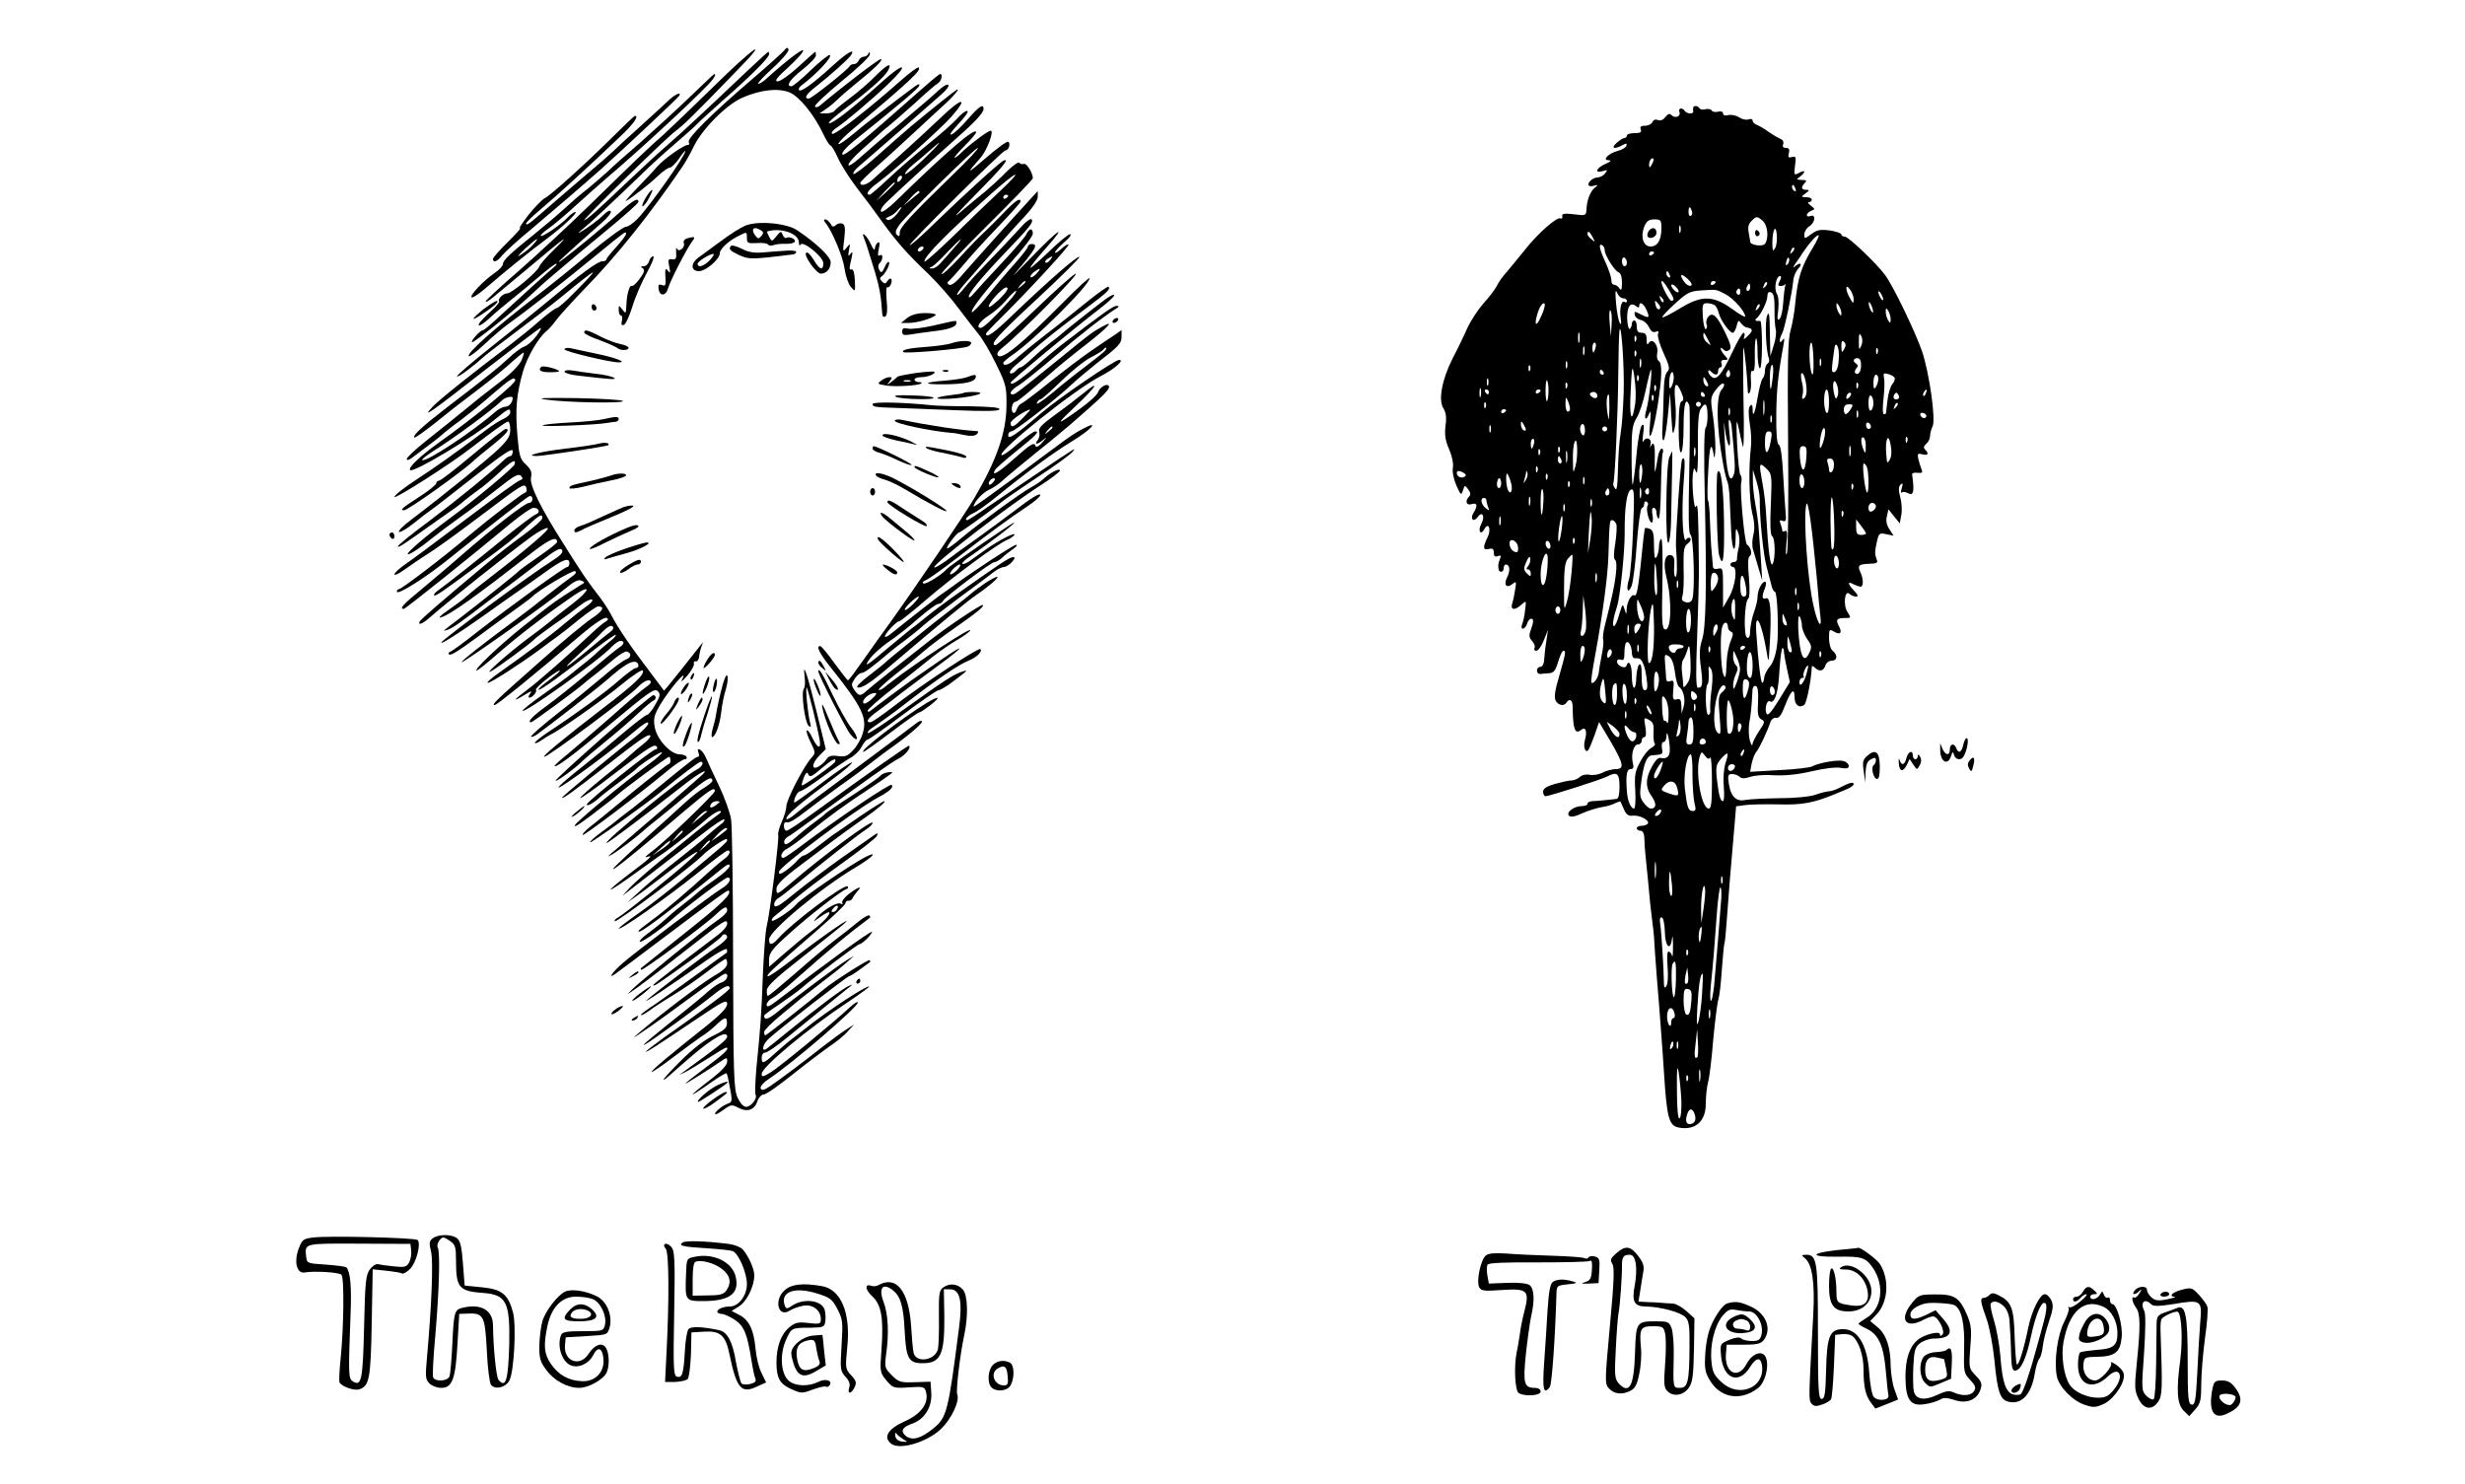 <?xml version="1.0" standalone="no"?>
<!DOCTYPE svg PUBLIC "-//W3C//DTD SVG 20010904//EN"
 "http://www.w3.org/TR/2001/REC-SVG-20010904/DTD/svg10.dtd">
<svg version="1.0" xmlns="http://www.w3.org/2000/svg"
 width="1000pt" height="602pt" viewBox="0 0 1000 602"
 preserveAspectRatio="xMidYMid meet">
<g transform="translate(0,602) scale(0.1,-0.1)"
fill="#000000" stroke="none">
<path d="M3180 5814 c-8 -9 -64 -60 -125 -112 -167 -143 -267 -242 -261 -258
3 -8 2 -13 -2 -12 -13 4 -97 -55 -127 -89 -16 -19 -55 -60 -85 -91 -30 -31
-48 -52 -40 -47 25 14 93 67 130 102 19 18 40 33 47 33 7 0 24 17 38 37 14 21
25 34 25 30 0 -19 -140 -218 -193 -274 -17 -18 -39 -33 -48 -33 -10 0 -76 -48
-147 -107 -71 -60 -165 -135 -208 -168 -175 -134 -293 -239 -282 -250 3 -3 32
19 64 49 32 30 73 65 91 78 85 61 214 162 368 288 112 92 115 94 115 82 0 -6
-18 -30 -40 -54 -22 -24 -40 -46 -40 -50 0 -5 -8 -8 -17 -8 -18 0 -90 -53
-218 -160 -38 -32 -139 -113 -223 -180 -85 -67 -151 -124 -148 -127 5 -5 65
40 117 87 10 8 65 51 124 95 59 44 144 109 188 145 150 123 157 124 47 13 -34
-35 -66 -63 -72 -63 -5 0 -38 -24 -71 -53 -34 -30 -85 -71 -114 -93 -157 -118
-292 -226 -318 -254 -46 -50 -15 -29 214 150 117 91 217 167 223 169 6 2 -1
-12 -16 -32 -15 -20 -37 -39 -49 -43 -11 -3 -41 -25 -66 -49 -45 -41 -68 -60
-256 -204 -93 -72 -132 -108 -124 -116 3 -2 38 23 79 55 87 70 71 57 185 144
50 38 109 86 132 108 24 21 45 38 47 38 3 0 -1 -14 -8 -31 -7 -17 -41 -53 -77
-80 -35 -27 -75 -58 -89 -69 -64 -53 -162 -131 -227 -183 -40 -32 -73 -63 -73
-69 0 -6 7 -5 19 3 87 65 109 82 126 97 11 10 45 37 76 59 30 23 84 66 120 98
77 67 99 81 99 62 0 -15 -172 -155 -309 -252 -79 -57 -127 -103 -117 -112 12
-13 265 139 347 208 51 42 59 46 59 26 0 -8 -12 -19 -27 -26 -16 -7 -46 -26
-68 -43 -139 -104 -200 -147 -282 -201 -51 -33 -93 -66 -93 -73 0 -11 228 134
310 198 92 71 144 108 151 108 5 0 9 -15 9 -33 0 -26 -10 -42 -47 -78 -44 -42
-211 -178 -357 -289 -32 -24 -53 -46 -47 -48 6 -2 33 14 59 35 26 21 57 45 69
53 12 8 92 70 177 137 121 95 156 118 156 103 0 -11 -4 -20 -9 -20 -5 0 -16
-6 -23 -13 -56 -53 -188 -161 -302 -247 -76 -56 -135 -104 -132 -107 4 -5 24
9 145 95 25 18 57 40 71 50 14 9 39 28 55 42 17 14 44 34 59 45 16 11 52 41
80 67 52 49 70 58 64 35 -3 -13 -159 -143 -273 -227 -87 -64 -166 -132 -161
-138 5 -5 52 26 102 67 17 14 66 51 108 81 43 30 113 84 157 119 64 51 82 61
92 51 9 -10 9 -14 -1 -17 -17 -7 -75 -49 -260 -188 -87 -66 -180 -135 -205
-152 -26 -18 -47 -37 -47 -43 0 -6 20 4 45 22 25 18 60 42 78 53 45 28 113 77
230 165 167 126 174 131 182 112 3 -9 2 -18 -4 -20 -15 -5 -138 -99 -230 -176
-108 -91 -272 -216 -283 -216 -4 0 -8 -4 -8 -10 0 -17 119 58 215 136 158 127
311 247 322 251 7 3 13 -2 13 -11 0 -9 -6 -16 -14 -16 -16 0 -148 -103 -271
-210 -44 -39 -117 -100 -162 -138 -76 -62 -95 -82 -75 -82 7 0 273 213 435
348 42 34 82 62 91 62 23 0 30 -19 9 -27 -10 -4 -62 -43 -117 -87 -102 -84
-246 -198 -280 -222 -11 -7 -17 -16 -15 -19 6 -5 33 14 188 129 107 79 127 94
192 154 49 44 59 50 59 30 0 -7 -35 -38 -76 -68 -42 -30 -111 -84 -154 -120
-181 -151 -265 -224 -268 -232 -7 -17 15 -7 45 20 68 60 316 257 410 326 29
21 58 36 65 34 11 -4 -79 -81 -233 -200 -41 -31 -83 -65 -94 -75 -11 -11 -45
-36 -75 -57 -33 -22 -45 -35 -30 -30 36 10 139 84 372 265 69 53 98 65 98 40
0 -4 -33 -30 -72 -57 -40 -27 -77 -54 -83 -60 -9 -10 -149 -122 -240 -192 -74
-56 -72 -54 -50 -47 20 6 55 31 168 118 34 26 80 61 102 77 22 17 73 56 114
87 55 42 75 53 81 42 6 -9 -5 -22 -40 -44 -82 -51 -450 -322 -450 -332 0 -7
65 34 170 108 52 37 116 83 143 101 26 18 77 54 113 80 69 50 94 58 94 33 0
-8 -4 -15 -9 -15 -11 0 -232 -160 -363 -262 -53 -42 -102 -78 -110 -81 -7 -2
-10 -7 -7 -11 7 -7 31 8 119 72 25 18 54 40 65 48 89 64 151 109 155 114 19
22 164 109 173 103 7 -4 2 -12 -13 -22 -13 -9 -58 -43 -100 -76 -41 -33 -95
-75 -120 -93 -135 -99 -231 -175 -227 -178 5 -5 350 240 420 298 33 28 52 38
65 33 16 -7 16 -8 -2 -18 -102 -64 -109 -69 -231 -166 -97 -77 -207 -181 -191
-181 4 0 42 30 85 68 91 79 202 163 308 236 75 50 68 22 -8 -36 -41 -31 -81
-63 -90 -71 -9 -8 -49 -39 -90 -69 -75 -56 -177 -146 -149 -132 23 11 164 115
175 128 6 7 42 34 80 61 39 26 87 62 107 78 20 16 42 27 49 25 7 -2 -2 -14
-22 -28 -19 -13 -59 -45 -89 -70 -55 -47 -155 -121 -264 -198 -33 -23 -54 -42
-47 -42 13 0 138 81 216 139 22 17 51 38 65 48 14 10 54 41 89 70 36 29 71 53
77 53 30 0 20 -19 -26 -49 -27 -18 -118 -93 -202 -168 -188 -166 -206 -183
-191 -183 9 0 167 128 354 288 52 44 93 71 101 65 7 -3 5 -9 -4 -14 -9 -5 -30
-22 -48 -39 -108 -101 -222 -201 -267 -235 -62 -46 -68 -56 -15 -24 27 17 33
18 23 6 -7 -9 -9 -17 -3 -17 12 0 33 25 26 32 -4 5 52 53 84 72 29 17 8 -5
-33 -35 -25 -18 -43 -34 -40 -37 5 -5 103 66 229 165 44 34 82 60 84 58 3 -3
-8 -15 -24 -27 -16 -13 -38 -32 -50 -43 -11 -11 -40 -36 -65 -55 -24 -19 -49
-39 -56 -45 -6 -5 -50 -37 -97 -70 -47 -33 -86 -64 -86 -68 0 -17 314 207 359
257 14 14 30 26 38 26 18 0 16 -13 -4 -26 -10 -6 -65 -51 -123 -100 -58 -49
-136 -111 -173 -138 -58 -42 -80 -66 -62 -66 5 0 192 137 211 155 6 5 28 24
50 40 21 17 56 45 77 63 22 18 44 31 50 29 20 -6 18 -25 -3 -32 -12 -4 -54
-35 -93 -69 -40 -34 -123 -102 -185 -150 -62 -49 -110 -91 -108 -94 3 -3 14 1
25 9 44 31 248 190 281 219 49 42 52 45 82 64 26 17 48 15 48 -5 0 -5 -5 -9
-11 -9 -6 0 -36 -22 -68 -50 -58 -51 -182 -141 -283 -207 -32 -21 -58 -42 -58
-46 0 -5 12 0 28 11 15 10 32 21 37 23 28 11 221 147 290 205 44 36 81 60 83
54 6 -17 -31 -53 -162 -153 -170 -131 -249 -197 -238 -197 16 0 345 245 381
284 23 25 51 35 51 18 0 -4 -8 -12 -19 -19 -10 -6 -74 -60 -141 -120 -68 -59
-147 -127 -176 -151 -30 -24 -54 -46 -54 -48 0 -14 75 42 229 171 151 126 176
144 189 132 12 -13 11 -20 -10 -56 -12 -22 -28 -41 -33 -41 -6 0 -51 -35 -101
-77 -50 -43 -117 -98 -149 -123 -32 -25 -72 -58 -89 -73 -94 -85 161 98 287
205 36 31 57 44 57 34 0 -8 -25 -34 -56 -58 -86 -66 -294 -239 -294 -244 0 -8
52 30 175 126 143 112 175 134 183 126 3 -4 -9 -19 -28 -34 -19 -15 -42 -34
-51 -43 -9 -9 -59 -51 -113 -94 -53 -43 -94 -80 -92 -82 3 -3 63 40 134 95
147 113 168 127 177 112 3 -5 1 -10 -6 -10 -13 0 -272 -207 -278 -222 -4 -13
27 4 54 29 11 10 47 38 80 62 33 25 62 47 65 51 13 16 101 73 105 68 3 -3 -22
-26 -57 -51 -101 -74 -291 -231 -296 -245 -4 -12 27 9 127 87 19 14 39 31 45
36 26 24 204 155 210 155 3 0 6 -7 6 -15 0 -8 -4 -15 -8 -15 -4 0 -69 -51
-144 -112 -75 -62 -153 -126 -173 -141 -20 -16 -34 -31 -31 -34 4 -5 229 165
341 258 32 27 65 49 73 49 7 0 10 4 7 10 -3 6 -16 10 -28 10 -37 0 -93 62
-101 111 -6 36 -2 49 24 93 37 61 108 144 90 106 -10 -20 -6 -18 19 10 16 19
28 41 26 47 -2 7 1 12 7 10 7 -1 13 7 14 18 1 11 5 29 9 40 l7 20 -16 -20
c-35 -45 -102 -129 -121 -152 l-21 -25 -54 72 c-79 103 -134 184 -159 233 -12
24 -40 66 -62 93 -21 27 -51 69 -66 93 -16 24 -46 71 -67 105 -92 144 -138
238 -132 268 5 23 0 34 -21 54 -23 21 -27 35 -34 117 -9 107 -4 166 22 258 18
62 63 139 96 166 8 6 26 26 39 44 13 18 66 76 117 129 127 130 265 302 394
492 13 18 34 56 47 83 34 71 132 170 198 199 74 32 145 40 191 21 40 -16 101
-92 137 -169 12 -25 25 -46 29 -46 4 0 18 -23 30 -50 12 -28 46 -80 74 -118
29 -37 77 -101 106 -142 62 -85 99 -127 190 -214 35 -34 89 -95 119 -136 31
-41 68 -89 83 -107 15 -18 47 -72 70 -120 41 -84 43 -92 42 -173 -2 -107 -40
-217 -130 -370 -39 -67 -239 -362 -343 -507 -25 -34 -72 -100 -105 -147 -33
-47 -62 -86 -65 -86 -3 1 -27 32 -55 70 -27 38 -53 69 -57 69 -19 2 -4 -29 40
-84 131 -164 152 -208 131 -273 -6 -20 -23 -50 -38 -65 -22 -24 -32 -28 -62
-24 -27 4 -38 0 -47 -14 -6 -10 -21 -23 -32 -29 -30 -16 -27 14 5 46 l25 25
-36 147 c-39 159 -58 214 -50 148 3 -22 2 -45 -3 -50 -12 -15 4 -135 19 -150
10 -8 11 -6 6 14 -9 34 -20 146 -13 140 5 -5 42 -154 52 -211 7 -40 -8 -36
-29 7 -9 20 -19 34 -23 31 -3 -4 4 -25 16 -49 20 -41 20 -43 2 -63 -30 -33
-101 -170 -101 -196 0 -13 -9 -42 -19 -64 -10 -22 -16 -46 -14 -52 5 -14 -34
-321 -47 -373 -5 -19 -11 -105 -15 -190 -6 -167 -10 -218 -26 -378 -5 -56 -7
-107 -4 -112 9 -15 -18 -50 -38 -50 -11 0 -24 14 -35 38 -15 33 -17 90 -18
557 0 286 -4 543 -8 570 -4 28 -26 88 -48 135 -23 47 -47 100 -55 118 -13 31
-41 47 -29 17 3 -8 2 -15 -2 -15 -9 0 -33 -19 -159 -122 -51 -42 -110 -90
-131 -105 -20 -15 -39 -30 -42 -33 -3 -3 -29 -23 -58 -44 -29 -21 -51 -41 -48
-43 4 -4 222 152 286 204 79 65 156 123 162 123 16 0 7 -20 -14 -31 -55 -28
-385 -297 -367 -299 6 0 156 113 312 235 59 47 108 74 77 43 -13 -13 -202
-176 -355 -307 -32 -26 -34 -30 -10 -16 27 16 102 73 131 100 6 5 28 24 49 40
21 17 77 62 124 102 76 64 101 78 101 55 0 -4 -15 -16 -32 -27 -18 -10 -53
-37 -78 -60 -25 -23 -94 -86 -155 -140 -242 -216 -149 -153 143 98 109 92 132
108 132 88 0 -11 -199 -203 -253 -243 -23 -17 -34 -28 -24 -25 31 11 18 -2
-70 -68 -112 -85 -95 -84 22 1 50 36 101 73 115 82 29 19 142 108 185 146 17
14 37 26 45 26 9 0 5 -7 -10 -17 -14 -10 -52 -39 -85 -66 -33 -27 -100 -82
-150 -122 -49 -40 -103 -88 -120 -106 l-30 -33 35 27 c19 15 77 60 129 100 51
39 127 98 168 130 41 32 77 56 81 53 3 -4 -3 -13 -14 -20 -10 -8 -35 -28 -54
-45 -19 -18 -80 -67 -135 -110 -55 -43 -120 -97 -145 -121 l-45 -41 40 28 c22
15 84 63 139 105 102 79 139 97 69 35 -58 -53 -261 -215 -284 -228 -12 -6 -18
-13 -15 -16 7 -7 317 226 356 267 22 23 93 71 98 66 7 -8 6 -9 -148 -137 -69
-58 -162 -131 -207 -162 -46 -32 -83 -61 -83 -63 0 -13 188 119 322 226 61 50
115 90 120 90 15 0 8 -19 -12 -33 -11 -8 -40 -32 -63 -53 -85 -78 -183 -161
-234 -198 -29 -21 -53 -40 -53 -43 0 -16 95 56 341 255 21 17 29 19 29 9 0 -7
-24 -30 -53 -50 -29 -20 -61 -44 -72 -54 -11 -10 -40 -34 -65 -53 -25 -19 -58
-47 -75 -63 -16 -15 -45 -37 -62 -50 -18 -12 -35 -28 -38 -35 -5 -15 73 38
125 83 56 51 221 175 231 175 21 0 7 -27 -23 -44 -41 -25 -352 -259 -403 -304
-43 -38 -61 -66 -28 -42 12 8 83 62 159 119 254 191 296 222 300 218 14 -13
-26 -52 -180 -174 -94 -75 -173 -138 -175 -140 -2 -2 -2 -5 0 -7 5 -6 262 184
304 225 34 32 45 36 45 15 0 -7 -18 -25 -39 -39 -44 -29 -315 -249 -346 -280
l-20 -21 22 15 c23 15 85 62 228 174 143 112 155 120 155 98 0 -10 -16 -29
-34 -43 -159 -120 -266 -202 -266 -206 0 -7 16 3 75 45 103 72 200 146 203
153 6 13 22 9 22 -4 -1 -7 -20 -25 -43 -40 -43 -27 -228 -168 -282 -214 -30
-26 107 66 245 163 41 29 77 48 79 42 1 -5 1 -11 0 -13 -2 -1 -53 -38 -114
-83 -60 -44 -138 -99 -172 -123 -35 -23 -63 -44 -63 -46 0 -6 17 3 55 31 17
11 55 36 85 54 30 18 87 57 126 87 39 30 74 54 78 54 3 0 6 -9 6 -19 0 -13
-18 -30 -52 -49 -48 -28 -206 -147 -304 -230 -33 -28 -30 -27 21 8 33 22 118
83 188 135 71 52 133 95 138 95 19 0 8 -29 -13 -35 -13 -4 -36 -20 -53 -35
-16 -15 -79 -67 -140 -115 -118 -95 -139 -113 -115 -100 26 14 222 157 271
197 46 37 69 47 69 29 0 -8 -84 -72 -265 -199 -41 -30 -75 -56 -75 -58 0 -5
36 18 207 133 108 73 123 80 123 60 -1 -15 -24 -40 -76 -82 -160 -127 -234
-189 -230 -193 3 -2 42 25 88 60 46 35 97 72 113 83 17 10 44 31 60 47 36 34
45 35 44 6 0 -18 -13 -29 -57 -50 -37 -18 -83 -54 -132 -103 -41 -41 -72 -75
-68 -75 4 0 14 8 24 17 9 9 53 47 96 84 84 71 138 100 138 74 0 -12 -31 -37
-170 -138 l-25 -18 25 12 c14 7 55 32 93 56 37 24 69 43 72 43 19 0 -7 -25
-80 -79 -47 -35 -85 -65 -85 -67 0 -3 102 61 148 93 21 14 22 14 22 -4 0 -13
-23 -38 -62 -68 -104 -80 -103 -86 1 -13 30 21 56 36 58 34 2 -2 6 -14 8 -27
18 -92 18 -88 -7 -98 -23 -9 -58 -41 -44 -41 4 0 19 9 34 20 26 19 31 20 56 7
37 -20 66 -10 78 24 5 16 17 29 26 29 10 0 62 37 117 81 55 44 123 95 150 114
28 19 62 46 75 62 l25 27 -30 -19 c-16 -10 -59 -41 -95 -69 -78 -62 -173 -133
-217 -163 -24 -16 -33 -18 -37 -8 -3 8 12 25 37 41 92 61 357 289 357 307 0 6
-15 -3 -32 -19 -69 -64 -290 -246 -323 -265 -30 -18 -35 -19 -35 -5 0 27 187
183 347 289 51 34 90 63 89 65 -8 7 -167 -97 -256 -168 -24 -19 -53 -42 -64
-50 -11 -8 -38 -32 -61 -52 -48 -44 -55 -46 -55 -18 0 11 6 20 14 20 8 0 48
27 88 60 40 32 105 85 144 117 39 32 84 68 100 81 26 20 27 21 4 11 -26 -13
-124 -86 -245 -185 -38 -31 -75 -61 -82 -66 -25 -20 -22 12 4 37 38 36 320
255 328 255 3 0 23 12 43 27 20 15 39 28 41 30 2 2 2 5 -1 8 -4 5 -144 -84
-183 -116 -63 -53 -236 -189 -240 -189 -3 0 -5 6 -5 14 0 7 33 40 73 72 39 33
74 61 77 64 3 3 39 30 80 62 41 31 89 69 105 84 l30 27 -30 -18 c-39 -24 -218
-158 -276 -206 -41 -34 -59 -40 -59 -19 0 3 28 24 63 47 34 23 74 52 89 65 60
52 227 178 235 178 5 0 20 11 33 25 13 14 20 25 17 25 -11 0 -178 -121 -383
-278 -32 -25 -44 -30 -44 -18 0 8 10 21 23 27 12 6 56 41 97 78 139 123 218
188 299 248 2 2 1 6 -2 9 -4 4 -26 -9 -50 -29 -24 -20 -66 -53 -93 -73 -27
-20 -97 -79 -156 -131 -59 -51 -109 -93 -113 -93 -3 0 -5 10 -4 23 0 16 37 51
141 132 77 61 152 120 167 133 64 56 -84 -46 -224 -155 -38 -29 -73 -53 -79
-53 -13 1 21 32 192 180 67 58 122 110 122 116 0 7 6 11 13 10 6 0 13 4 15 9
2 6 11 18 19 28 24 25 7 21 -33 -9 -18 -14 -31 -31 -27 -37 3 -6 1 -7 -6 -3
-13 9 -68 -23 -97 -55 -18 -22 -18 -21 13 1 18 13 35 22 37 19 7 -7 -26 -42
-69 -74 -22 -16 -70 -56 -107 -88 l-68 -59 0 30 c0 26 13 43 80 103 77 70 210
174 233 182 7 2 9 7 6 11 -12 13 -222 -144 -282 -211 -25 -28 -37 -29 -37 -4
0 34 209 208 352 293 69 41 95 70 36 40 -59 -31 -263 -170 -278 -191 -15 -20
-92 -72 -98 -66 -4 3 2 13 13 21 11 8 44 36 73 61 29 26 117 93 194 148 78 56
144 107 146 115 4 12 2 12 -15 0 -12 -8 -70 -49 -130 -91 -59 -42 -144 -106
-188 -142 -62 -51 -81 -62 -84 -49 -2 9 5 21 14 27 10 5 48 35 84 65 90 75
240 193 274 215 15 9 27 22 27 27 0 16 -199 -131 -332 -245 -56 -47 -58 -48
-58 -24 0 21 26 45 153 139 83 63 175 130 202 148 55 38 93 70 82 70 -4 0 -49
-28 -99 -62 -50 -35 -100 -69 -112 -77 -11 -8 -40 -30 -63 -48 -23 -18 -46
-33 -51 -33 -5 0 -17 -9 -28 -21 -10 -12 -31 -30 -46 -41 -22 -15 -28 -16 -28
-5 0 20 311 253 402 302 46 24 65 42 55 51 -7 7 -214 -133 -361 -243 -38 -29
-73 -53 -78 -53 -17 0 -7 27 15 37 12 6 54 36 92 68 72 59 145 112 244 177 31
20 65 44 76 52 20 15 20 15 -3 13 -13 -2 -27 -8 -30 -14 -4 -5 -54 -40 -112
-78 -58 -37 -107 -71 -110 -74 -3 -4 -23 -20 -45 -36 -22 -16 -58 -45 -79 -64
-29 -25 -41 -31 -44 -21 -3 8 3 19 13 25 10 5 52 35 94 66 224 164 329 238
357 252 27 14 51 44 42 52 -3 3 -170 -115 -370 -260 -64 -47 -121 -85 -127
-85 -6 0 -11 9 -11 20 0 12 5 17 13 14 8 -3 38 15 68 39 30 23 95 72 144 107
50 35 110 80 135 100 25 20 55 42 66 50 66 46 134 102 134 112 0 6 -7 5 -19
-3 -10 -8 -101 -76 -202 -151 -101 -75 -201 -150 -222 -165 -21 -15 -54 -41
-73 -57 -18 -15 -34 -23 -34 -17 0 15 55 62 198 168 41 30 71 57 68 60 -2 3
-56 -33 -118 -80 -62 -47 -114 -84 -115 -83 -7 7 12 46 22 46 7 0 48 26 91 58
44 33 94 66 111 76 18 9 40 30 48 46 9 17 20 30 25 30 5 0 69 45 142 100 73
55 139 100 145 100 7 0 34 16 60 36 61 46 63 48 35 39 -32 -10 -71 -35 -234
-152 -78 -57 -144 -100 -147 -97 -3 3 3 12 14 19 11 8 35 24 53 37 19 13 66
48 105 79 105 81 198 144 234 158 35 14 60 38 50 48 -8 7 -239 -145 -354 -234
-45 -35 -86 -63 -92 -63 -22 0 -10 17 32 47 23 17 67 50 97 74 30 23 97 73
149 111 104 76 113 93 11 23 -36 -25 -74 -51 -84 -58 -20 -12 -181 -131 -203
-149 -8 -7 -13 -7 -13 -1 0 6 48 48 107 94 58 46 129 102 157 125 28 22 73 53
99 68 26 15 50 33 53 38 14 23 -221 -131 -321 -209 -6 -4 -18 -14 -28 -22 -10
-8 -20 -12 -22 -9 -3 3 30 32 72 66 43 33 94 75 113 92 19 17 75 59 124 93 94
66 119 87 113 93 -4 5 -145 -89 -211 -141 -99 -77 -243 -191 -260 -207 -25
-23 -32 -23 -50 3 -13 19 -13 24 1 45 8 13 21 24 28 24 11 0 39 20 120 89 11
9 38 30 60 46 22 17 54 42 71 58 17 15 82 65 145 112 63 46 126 93 141 105 14
11 33 20 41 20 7 0 22 9 32 20 12 13 14 20 6 20 -15 0 -40 -16 -256 -169 -27
-19 -72 -53 -100 -76 -27 -22 -54 -43 -60 -47 -5 -4 -44 -36 -85 -70 -94 -80
-110 -90 -81 -50 12 17 46 47 74 67 29 19 83 61 121 95 38 33 75 60 82 60 7 0
17 6 21 14 11 18 194 156 208 156 6 0 20 8 31 18 10 10 30 25 44 35 13 9 19
17 12 17 -10 0 -186 -115 -258 -169 -12 -9 -32 -23 -44 -31 -20 -14 -133 -102
-202 -158 -15 -13 -28 -19 -28 -14 0 12 47 62 58 62 5 0 53 39 108 86 105 91
293 230 330 244 12 5 25 14 29 20 9 15 -64 -22 -117 -60 -24 -17 -53 -38 -66
-47 -12 -8 -25 -13 -28 -10 -3 3 11 17 33 31 73 50 186 136 177 136 -8 0 -263
-176 -274 -189 -17 -21 -83 -62 -93 -58 -7 3 -4 8 8 13 11 4 67 44 124 88 128
99 219 166 289 212 28 19 52 39 52 45 0 12 -36 -10 -115 -71 -33 -25 -96 -71
-140 -103 -44 -31 -101 -72 -127 -92 -27 -19 -48 -31 -48 -26 0 17 301 249
428 330 45 29 82 57 82 62 0 12 -38 -7 -66 -33 -12 -11 -36 -27 -53 -36 -42
-23 -212 -147 -280 -204 -30 -26 -57 -45 -59 -43 -5 5 40 65 49 65 6 0 120 82
169 121 14 12 81 58 150 104 69 45 132 91 140 101 14 16 12 16 -15 -2 -31 -19
-174 -116 -323 -217 -45 -32 -85 -57 -87 -57 -15 0 -1 17 23 28 15 6 61 39
102 73 121 98 220 170 299 219 79 48 114 88 45 51 -44 -23 -64 -38 -286 -204
-87 -64 -158 -115 -158 -112 0 17 37 58 64 69 17 8 42 25 56 39 14 13 73 62
130 108 58 46 120 98 139 114 145 126 169 150 158 161 -9 9 -36 -8 -42 -26 -3
-11 -36 -41 -72 -67 -101 -73 -105 -71 -20 9 86 81 104 112 30 51 -27 -22 -78
-61 -116 -88 -52 -38 -66 -53 -61 -67 3 -11 0 -25 -6 -33 -17 -21 -1 -19 24 2
14 12 13 9 -4 -10 -13 -16 -26 -23 -28 -18 -6 19 -17 13 -87 -49 -65 -58 -95
-75 -78 -46 4 7 43 41 85 75 82 66 97 81 77 81 -6 0 -38 -23 -71 -51 -32 -29
-62 -49 -65 -45 -16 16 302 270 402 320 56 29 99 66 75 66 -18 0 -244 -154
-315 -215 -102 -88 -135 -110 -135 -91 0 9 6 16 13 16 13 0 179 129 242 188
22 21 69 60 104 88 91 70 101 81 101 109 l0 26 -27 -19 c-16 -10 -57 -38 -92
-62 -36 -24 -112 -82 -170 -128 -58 -47 -111 -87 -118 -89 -7 -3 -15 -14 -19
-25 -4 -12 -10 -16 -15 -11 -10 10 -2 43 10 43 8 0 38 25 138 111 29 26 95 80
147 120 96 75 122 105 64 72 -39 -22 -40 -22 -166 -125 -172 -139 -184 -148
-193 -148 -19 0 -7 19 24 37 17 11 84 64 147 118 103 88 193 158 246 192 15 9
16 12 4 12 -13 1 -50 -25 -225 -159 -18 -14 -62 -50 -97 -81 -65 -58 -113 -90
-107 -70 4 10 244 209 362 300 31 24 57 48 57 53 0 6 -17 -2 -37 -17 -47 -35
-176 -137 -183 -145 -3 -3 -21 -17 -40 -31 -19 -15 -52 -43 -73 -63 -21 -20
-42 -36 -46 -36 -5 0 -14 -7 -21 -15 -7 -8 -17 -12 -22 -9 -5 4 5 19 24 34 18
15 45 38 59 51 38 35 132 110 227 180 84 63 98 76 89 86 -3 2 -41 -24 -84 -59
-43 -35 -118 -95 -168 -133 -49 -38 -103 -82 -120 -97 -29 -27 -55 -36 -55
-20 0 4 17 18 37 32 87 59 313 283 313 311 0 6 -46 -36 -102 -93 -171 -172
-252 -238 -269 -221 -7 7 -1 18 17 32 72 57 314 301 298 301 -6 0 -80 -65
-163 -145 -84 -80 -156 -145 -162 -145 -27 0 9 40 171 190 98 91 174 167 169
168 -10 4 -121 -93 -270 -235 -75 -73 -109 -97 -109 -77 0 3 28 33 63 67 118
117 277 290 272 295 -3 3 -16 -5 -30 -18 -14 -13 -25 -19 -25 -14 0 5 17 23
37 41 21 18 32 32 24 33 -7 0 -46 -32 -87 -72 -41 -39 -74 -68 -74 -64 0 5 27
39 61 77 93 105 57 83 -56 -34 -55 -57 -86 -87 -69 -68 86 101 98 121 69 121
-8 0 -15 -5 -15 -10 0 -6 -24 -36 -52 -68 -29 -32 -79 -91 -111 -131 -32 -40
-61 -70 -64 -67 -8 8 59 93 161 205 47 52 86 103 86 113 0 24 -15 23 -26 -2
-5 -11 -50 -64 -101 -118 -50 -53 -100 -108 -112 -122 -11 -14 -20 -20 -21
-13 0 14 51 77 143 173 108 113 120 128 112 140 -4 6 -25 -10 -53 -42 -26 -29
-80 -86 -121 -128 -40 -41 -85 -90 -99 -108 -14 -18 -27 -31 -29 -28 -3 2 9
19 25 38 16 18 67 76 112 128 46 52 107 121 137 152 32 35 53 65 53 80 l0 23
-23 -25 c-81 -88 -239 -264 -278 -309 -30 -36 -50 -51 -59 -46 -7 4 -8 10 -2
14 5 3 32 33 60 66 27 33 91 103 141 155 50 52 91 98 91 102 0 18 -20 5 -67
-44 -28 -29 -63 -64 -79 -79 -16 -14 -62 -61 -101 -104 -40 -43 -73 -73 -73
-66 0 7 83 95 185 196 102 101 185 187 185 192 0 22 -26 63 -37 58 -7 -2 -15
0 -18 5 -3 5 -27 -12 -53 -38 -26 -27 -64 -61 -84 -78 -20 -16 -65 -53 -100
-83 -39 -34 -18 -9 57 67 113 114 142 150 117 141 -14 -5 -159 -137 -282 -256
-52 -51 -96 -90 -99 -87 -6 5 376 384 388 384 13 0 22 28 11 35 -5 3 -46 -27
-92 -67 -76 -66 -81 -66 -21 1 27 30 57 111 42 111 -11 0 -89 -59 -122 -92
-10 -10 -21 -18 -25 -18 -3 0 15 22 41 48 26 26 47 51 47 55 0 25 -118 -76
-327 -280 -30 -29 -56 -47 -59 -41 -4 5 6 22 22 37 71 68 195 181 263 241 92
81 131 121 131 138 0 23 -17 12 -65 -43 -26 -30 -55 -57 -64 -60 -10 -4 -6 4
9 22 52 57 63 73 52 73 -7 0 -24 -14 -39 -31 -16 -18 -68 -64 -118 -104 -49
-40 -121 -102 -160 -139 -38 -36 -73 -66 -77 -66 -19 0 -5 21 31 47 60 44 256
219 301 270 71 81 43 79 -42 -3 -46 -43 -121 -113 -167 -154 -47 -41 -96 -85
-109 -97 -24 -23 -52 -30 -52 -15 0 4 28 32 62 62 34 30 99 89 143 130 44 41
98 91 120 111 49 43 86 86 65 74 -14 -9 -80 -61 -185 -148 -27 -23 -89 -77
-138 -121 -48 -43 -91 -75 -95 -72 -3 4 6 17 20 29 30 25 283 246 337 294 20
17 33 35 28 39 -4 4 -22 -6 -40 -23 -17 -17 -88 -77 -157 -135 -69 -57 -143
-121 -165 -141 -22 -20 -42 -32 -43 -27 -2 6 20 32 49 58 29 26 60 54 69 62 8
8 27 25 42 36 15 12 64 55 109 95 44 41 87 78 95 82 13 8 20 37 8 37 -3 0 -36
-27 -72 -59 -252 -223 -321 -279 -325 -267 -3 7 18 31 47 54 193 155 262 214
265 224 3 9 -3 8 -17 -2 -36 -26 -217 -164 -222 -170 -3 -3 -25 -21 -49 -40
-63 -49 -47 -19 20 37 235 198 277 238 266 249 -3 4 -37 -21 -74 -54 -130
-115 -266 -221 -277 -215 -5 4 1 13 14 22 36 23 147 117 213 180 89 85 67 92
-25 9 -120 -108 -197 -168 -214 -168 -9 0 22 28 68 62 98 74 156 126 170 151
19 36 -1 28 -49 -20 -26 -27 -74 -68 -105 -91 -31 -23 -59 -46 -63 -52 -3 -5
-18 -10 -33 -10 l-27 0 26 18 c14 9 34 26 45 37 11 11 42 38 69 60 82 66 121
104 108 105 -10 0 -160 -115 -245 -187 -9 -8 -19 -10 -22 -5 -3 5 46 51 109
103 63 51 115 100 114 109 0 10 -2 11 -6 3 -2 -7 -11 -13 -19 -13 -8 0 -17 -7
-20 -15 -4 -8 -12 -15 -19 -15 -7 0 -15 -3 -17 -7 -6 -14 -156 -133 -167 -133
-22 0 -10 19 32 51 57 45 130 110 140 126 18 29 -16 10 -71 -40 -80 -73 -131
-111 -140 -103 -4 4 0 13 9 19 63 48 125 114 116 124 -4 3 -38 -24 -76 -60
-38 -37 -74 -67 -80 -67 -25 0 -7 27 45 68 30 24 54 49 54 57 0 8 -1 15 -2 15
-2 0 -32 -27 -68 -60 -36 -33 -74 -60 -85 -60 -15 0 -4 15 45 59 36 33 62 63
58 67 -6 5 -68 -42 -152 -118 -11 -10 -25 -18 -30 -18 -6 0 20 28 58 63 38 34
67 69 65 76 -4 10 -8 9 -19 -5z m567 -440 c-38 -36 -71 -63 -75 -60 -3 4 12
21 33 39 22 17 53 44 70 59 59 53 39 27 -28 -38z m115 -66 c-176 -171 -212
-211 -212 -232 0 -15 -3 -17 -11 -9 -9 9 -6 19 9 40 30 41 307 313 319 313 6
0 -41 -51 -105 -112z m193 -65 c-39 -36 -123 -117 -187 -180 -65 -63 -118
-110 -118 -104 0 22 90 113 270 274 110 98 138 107 35 10z m-403 45 c-7 -7
-12 -8 -12 -2 0 14 12 26 19 19 2 -3 -1 -11 -7 -17z m-22 -11 c0 -2 -17 -19
-37 -38 l-38 -34 34 38 c33 34 41 42 41 34z m99 -39 c-2 -2 -17 -14 -34 -28
l-30 -25 29 32 c16 18 32 31 34 28 3 -3 3 -6 1 -7z m361 -12 c0 -3 -4 -8 -10
-11 -5 -3 -10 -1 -10 4 0 6 5 11 10 11 6 0 10 -2 10 -4z m-452 -75 c-13 -16
-29 -26 -37 -23 -11 4 -9 7 5 13 11 4 26 14 33 23 7 9 15 16 18 16 2 0 -6 -13
-19 -29z m231 -138 c-18 -21 -42 -48 -53 -60 -11 -13 -27 -23 -35 -22 -14 0
-14 1 -1 7 9 4 37 31 64 60 56 59 75 71 25 15z m-124 -3 c-3 -5 -11 -10 -16
-10 -6 0 -7 5 -4 10 3 6 11 10 16 10 6 0 7 -4 4 -10z m515 -45 c-7 -9 -15 -13
-19 -10 -3 3 1 10 9 15 21 14 24 12 10 -5z m-55 -55 c-10 -11 -21 -17 -24 -14
-3 3 3 12 13 20 28 20 32 17 11 -6z m-45 -34 c0 -2 -8 -10 -17 -17 -16 -13
-17 -12 -4 4 13 16 21 21 21 13z m-103 -67 c-22 -21 -42 -37 -45 -34 -9 9 59
84 72 79 9 -3 0 -18 -27 -45z m36 -11 c-57 -64 -103 -108 -114 -108 -22 0 -5
27 32 50 22 14 54 42 71 62 17 21 35 38 40 38 5 0 -8 -19 -29 -42z m392 -198
c-3 -6 -39 -34 -78 -64 -40 -30 -102 -79 -139 -111 -38 -31 -65 -49 -62 -41 3
9 10 16 15 16 5 0 42 33 83 73 41 40 95 84 121 97 25 13 48 27 51 32 3 4 7 8
10 8 3 0 2 -5 -1 -10z m-2405 -194 c0 -18 -15 -36 -30 -36 -9 0 -28 -9 -41
-21 -91 -80 -284 -207 -296 -195 -3 3 17 18 43 35 82 51 243 169 282 208 12
12 42 18 42 9z m2070 -81 c-36 -38 -50 -43 -50 -21 0 11 51 47 79 55 3 0 -10
-15 -29 -34z m120 -39 c0 -2 -8 -10 -17 -17 -16 -13 -17 -12 -4 4 13 16 21 21
21 13z m-240 -221 c-7 -9 -15 -13 -17 -11 -7 7 7 26 19 26 6 0 6 -6 -2 -15z
m-145 -355 c-10 -11 -23 -20 -28 -20 -6 0 -2 9 8 20 10 11 23 20 28 20 6 0 2
-9 -8 -20z m-180 -140 c-16 -16 -31 -27 -34 -24 -6 6 45 54 56 54 4 0 -6 -13
-22 -30z m-1230 -114 c-11 -8 -52 -41 -91 -74 -95 -79 -115 -88 -35 -15 36 32
79 72 95 90 20 20 34 28 41 22 6 -6 2 -14 -10 -23z m1060 -273 c-18 -16 -31
-21 -33 -14 -5 14 26 40 48 40 10 0 4 -9 -15 -26z m-147 -253 c-3 -10 -131
-101 -135 -96 -2 2 2 16 8 32 6 16 13 23 16 17 7 -19 14 -16 58 22 40 34 60
44 53 25z m-482 -175 c-21 -16 -32 -13 -21 4 3 6 14 11 23 11 15 -1 15 -2 -2
-15z m-37 -27 c-2 -2 -17 -14 -34 -28 l-30 -25 24 28 c14 15 29 27 34 27 6 0
8 -1 6 -2z m81 -71 c0 -2 -15 -14 -32 -27 l-33 -23 24 26 c21 23 41 35 41 24z
m-180 -10 c0 -2 -10 -12 -22 -23 l-23 -19 19 23 c18 21 26 27 26 19z m-55 -47
c-3 -5 -20 -19 -38 -30 l-32 -22 35 31 c35 32 46 38 35 21z m165 7 c0 -2 -10
-12 -22 -23 l-23 -19 19 23 c18 21 26 27 26 19z m515 -276 c-3 -6 -11 -11 -17
-11 -6 0 -6 6 2 15 14 17 26 13 15 -4z"/>
<path d="M2892 5666 c-87 -85 -176 -170 -199 -191 -60 -52 -118 -108 -298
-284 -88 -86 -220 -208 -292 -271 -73 -63 -133 -119 -133 -123 0 -5 15 4 34
20 19 15 85 71 148 123 140 118 169 139 97 69 -31 -30 -58 -61 -61 -70 -8 -22
-112 -109 -130 -109 -17 0 -41 -24 -33 -32 3 -3 -12 -21 -33 -40 -22 -20 -42
-41 -46 -47 -14 -22 10 -10 44 22 19 18 58 51 85 72 28 22 77 63 111 92 34 29
65 53 70 53 5 0 1 -6 -8 -13 -15 -12 -150 -134 -242 -219 -23 -21 -44 -38 -48
-38 -10 0 -49 -43 -43 -48 5 -5 171 128 236 189 25 24 67 62 94 84 26 22 55
47 65 55 9 8 76 64 149 124 72 59 131 112 131 117 0 19 -22 7 -72 -39 -102
-91 -294 -246 -243 -195 14 14 122 111 168 151 21 18 37 38 35 44 -3 7 -14 2
-29 -13 -23 -23 -68 -56 -99 -73 -8 -4 1 5 20 20 33 27 112 101 241 225 30 30
89 83 130 118 41 35 81 71 89 80 8 9 56 52 105 96 109 95 185 171 185 185 0 5
-1 10 -3 10 -2 0 -34 -30 -73 -66 -189 -179 -274 -258 -329 -306 -33 -28 -108
-97 -166 -152 -129 -123 -160 -150 -179 -160 -21 -11 328 331 370 362 34 26
64 54 244 240 149 152 76 104 -92 -62z"/>
<path d="M2799 5627 c-52 -50 -142 -132 -198 -182 -57 -49 -118 -103 -135
-120 -18 -16 -54 -48 -81 -70 -28 -21 -70 -58 -95 -81 -25 -23 -79 -69 -120
-102 -100 -80 -130 -108 -130 -124 0 -7 -15 -23 -33 -35 -45 -31 -102 -91 -94
-99 4 -4 32 15 63 42 64 56 179 149 243 196 63 47 128 108 115 108 -6 0 -19
-10 -30 -21 -25 -28 -104 -82 -110 -76 -3 3 11 16 31 30 20 14 69 55 108 91
40 36 99 89 132 117 126 107 334 299 406 374 25 25 36 45 27 45 -2 0 -46 -42
-99 -93z m-635 -598 c-10 -12 -32 -30 -49 -41 -21 -14 -17 -8 13 21 46 43 68
56 36 20z"/>
<path d="M2718 5618 c-13 -13 -64 -59 -112 -103 -49 -44 -103 -93 -120 -110
-17 -16 -56 -50 -86 -75 -29 -25 -92 -78 -139 -119 -122 -106 -121 -105 -127
-99 -3 3 26 31 63 62 66 56 190 169 319 292 55 52 77 84 60 84 -3 0 -42 -37
-88 -83 -116 -115 -255 -240 -278 -251 -10 -5 -41 -36 -67 -69 -26 -34 -41
-57 -33 -53 8 5 -13 -19 -47 -53 -35 -34 -63 -66 -63 -71 0 -18 18 -11 37 14
11 13 64 62 119 107 95 80 216 184 279 240 80 71 315 291 320 300 11 17 -12 9
-37 -13z"/>
<path d="M6869 5583 c-1 -5 -1 -11 0 -15 2 -12 -27 -10 -34 2 -10 15 -28 12
-22 -4 7 -18 -17 -28 -32 -13 -8 8 -14 6 -25 -8 -8 -11 -19 -16 -30 -12 -10 4
-19 1 -22 -8 -4 -8 -17 -15 -30 -15 -17 0 -22 -4 -18 -15 5 -11 -1 -15 -25
-15 -17 0 -31 -4 -31 -10 0 -5 -5 -10 -10 -10 -6 0 -20 -9 -32 -20 -24 -22
-10 -27 24 -9 16 9 19 8 16 -2 -2 -7 -18 -17 -35 -21 -38 -10 -65 -38 -37 -38
13 -1 8 -6 -13 -15 -38 -16 -46 -40 -11 -29 20 6 21 5 9 -10 -7 -9 -21 -16
-31 -16 -19 0 -43 -23 -34 -33 3 -3 13 -3 22 0 16 4 16 3 1 -9 -18 -15 -32
-52 -33 -88 -1 -21 -5 -24 -26 -22 -65 8 -75 7 -72 -6 1 -8 -2 -11 -7 -8 -13
9 -92 -60 -146 -129 -26 -33 -60 -73 -74 -90 -15 -16 -33 -42 -40 -57 -8 -15
-32 -46 -54 -70 -21 -24 -50 -68 -64 -98 -13 -30 -40 -86 -60 -124 -44 -87
-59 -170 -37 -203 10 -17 13 -37 8 -71 -4 -36 -1 -59 15 -95 12 -28 18 -58 15
-75 -3 -16 3 -45 14 -71 18 -40 20 -42 27 -20 7 22 8 22 21 4 10 -13 11 -22 4
-29 -18 -18 -12 -38 10 -31 23 7 26 -6 8 -35 -16 -25 0 -41 17 -17 19 26 31 2
14 -29 -15 -28 -2 -48 13 -20 17 31 29 -3 12 -35 -19 -39 -18 -52 6 -46 15 4
20 0 20 -15 0 -14 5 -18 16 -14 12 5 15 2 9 -11 -7 -20 -8 -23 -6 -40 2 -18
21 -16 21 2 0 8 4 15 9 15 16 0 19 -24 5 -52 -16 -31 -2 -47 23 -26 14 11 15
9 10 -22 -3 -19 -8 -45 -12 -57 -9 -28 10 -31 38 -5 19 17 19 16 14 -23 -2
-22 -8 -48 -12 -57 -4 -11 -3 -18 3 -18 6 0 14 9 17 20 3 11 11 20 16 20 12 0
11 -12 -1 -46 -8 -21 -7 -31 6 -45 9 -10 13 -23 9 -28 -3 -6 0 -11 7 -11 8 0
22 19 31 43 l17 42 -6 -40 c-4 -22 -8 -56 -9 -75 -1 -22 -7 -35 -16 -35 -8 0
-14 -7 -14 -15 0 -8 6 -15 13 -14 6 1 23 2 36 3 19 1 26 10 37 46 7 25 17 45
21 45 12 0 10 -8 -16 -100 -18 -60 -22 -89 -15 -102 11 -20 34 -24 44 -8 12
19 25 10 25 -17 1 -91 9 -114 34 -94 18 15 26 -4 16 -40 -9 -30 3 -59 15 -39
4 6 15 34 25 61 l17 50 47 -79 c54 -93 57 -112 19 -112 -16 -1 -39 -7 -53 -15
-14 -7 -37 -11 -51 -8 -15 3 -32 -1 -40 -9 -8 -7 -23 -14 -34 -14 -11 0 -41
-7 -67 -14 -34 -10 -48 -19 -48 -32 0 -10 5 -18 10 -18 14 0 231 69 252 81 38
20 48 11 48 -41 0 -33 -4 -50 -12 -51 -7 -1 -29 -3 -48 -5 -19 -2 -43 -4 -52
-4 -10 -1 -18 -5 -18 -11 0 -5 -10 -9 -23 -9 -31 0 -65 -25 -52 -39 7 -7 24
-4 54 10 25 11 61 22 80 25 20 3 44 10 54 16 10 5 20 8 21 6 1 -2 7 -16 14
-31 9 -21 18 -28 35 -26 27 4 70 -18 62 -32 -4 -5 -15 -9 -26 -9 -10 0 -19 -4
-19 -10 0 -5 7 -10 15 -10 10 0 15 -11 16 -32 0 -18 2 -46 4 -63 2 -16 6 -61
10 -100 6 -72 13 -137 20 -190 3 -16 7 -66 9 -110 3 -44 10 -136 16 -205 5
-69 15 -192 20 -275 12 -190 20 -221 60 -229 67 -13 110 25 110 96 0 28 4 67
9 87 6 20 15 97 21 171 7 74 16 149 21 165 5 17 11 71 14 120 4 50 8 97 10
105 3 8 7 51 10 95 5 75 17 223 32 392 l6 72 36 5 c20 3 81 4 136 3 96 -3 143
6 230 42 11 5 32 13 48 20 15 6 27 15 27 20 0 11 -18 6 -60 -16 -14 -7 -32
-13 -40 -13 -8 0 -33 -6 -55 -14 -23 -8 -86 -14 -149 -14 -60 -1 -120 -4 -135
-7 -37 -8 -59 13 -67 63 -6 37 -4 42 13 42 10 0 24 -5 30 -11 8 -8 20 -8 45 0
18 6 62 9 97 6 43 -2 94 3 150 16 50 12 100 18 119 14 24 -4 32 -2 32 8 0 8
-10 17 -22 20 -23 6 -98 -7 -127 -22 -9 -5 -69 -12 -133 -15 l-118 -7 6 33 c4
18 12 40 19 48 12 14 44 81 58 123 4 10 14 17 23 15 11 -2 21 12 34 46 25 65
40 79 40 39 0 -32 18 -47 39 -33 10 6 29 102 31 154 0 6 5 5 12 -2 18 -18 36
-15 43 8 3 11 15 20 26 20 23 0 25 22 4 40 -9 7 -15 29 -15 51 0 36 1 38 20
27 25 -16 35 -5 20 22 -14 26 -9 33 25 33 25 0 25 0 10 24 -19 28 -11 93 8 74
6 -6 18 -11 26 -11 11 0 9 6 -7 23 -27 29 -28 41 -3 27 11 -5 24 -10 29 -10
12 0 12 31 0 57 -14 29 -8 35 37 36 28 1 34 4 29 16 -9 23 -9 32 0 73 8 35 10
37 38 31 l30 -6 -17 26 c-12 18 -15 36 -10 54 l6 27 23 -29 23 -28 6 33 c4 18
2 51 -4 73 -8 29 -7 42 1 51 9 8 11 5 5 -14 -4 -14 -4 -22 0 -18 4 4 16 3 26
-3 22 -12 26 8 16 76 -1 6 9 9 22 7 19 -2 22 1 16 15 -4 10 -10 29 -13 42 -4
21 -2 23 17 18 23 -6 27 3 11 19 -8 8 -6 15 5 24 8 7 15 21 15 32 0 11 5 28
10 38 14 27 -13 217 -43 306 -29 82 -117 265 -150 309 -36 48 -148 155 -163
155 -8 0 -14 4 -14 9 0 5 -21 12 -46 16 -39 5 -52 3 -75 -14 -29 -21 -29 -21
-29 -1 0 11 9 25 20 32 24 15 28 50 5 42 -8 -4 -15 -2 -15 4 0 5 8 13 18 17
16 6 16 7 -2 21 -11 8 -14 14 -8 14 7 0 12 5 12 10 0 6 -10 10 -22 10 -22 1
-23 1 -4 15 17 13 18 15 3 15 -20 0 -22 11 -5 28 9 9 7 12 -13 12 -22 1 -23 2
-6 14 24 19 21 29 -4 15 -21 -11 -22 -10 -17 29 5 35 4 39 -12 35 -15 -4 -17
-1 -13 16 4 15 1 21 -12 21 -11 0 -15 5 -11 15 3 10 -1 18 -12 22 -9 4 -30 16
-47 28 -16 12 -38 25 -47 28 -10 4 -18 11 -18 18 0 6 -7 8 -16 5 -9 -4 -27 0
-39 8 -12 8 -32 12 -44 9 -13 -3 -21 -1 -21 7 0 7 -8 10 -20 7 -11 -3 -23 -1
-26 5 -3 5 -15 8 -25 5 -10 -3 -22 -1 -25 4 -6 11 -24 12 -25 2z m-168 -230
c-8 -15 -10 -15 -11 -2 0 17 10 32 18 25 2 -3 -1 -13 -7 -23z m583 -99 c3 -8
2 -12 -4 -9 -6 3 -10 10 -10 16 0 14 7 11 14 -7z m-421 -89 c4 -8 2 -17 -3
-20 -6 -4 -10 3 -10 14 0 25 6 27 13 6z m289 -42 c19 -17 24 -68 9 -91 -8 -14
-61 -7 -61 8 0 4 -3 21 -6 37 -4 21 -1 35 11 46 20 21 24 21 47 0z m-412 -29
c0 -48 -16 -74 -44 -74 -30 0 -42 41 -25 82 9 21 18 28 40 28 27 0 29 -3 29
-36z m77 -16 c-3 -7 -5 -2 -5 12 0 14 2 19 5 13 2 -7 2 -19 0 -25z m384 -65
c-9 -15 -10 -11 -11 19 0 54 14 83 18 36 2 -21 -1 -46 -7 -55z m-740 45 c11
-21 11 -22 -4 -9 -10 7 -17 17 -17 22 0 15 9 10 21 -13z m892 -45 c-46 -76
-60 -120 -70 -223 -3 -36 -12 -85 -19 -110 -11 -36 -13 -127 -10 -465 2 -231
0 -429 -5 -440 -5 -12 -5 5 -2 39 5 43 3 57 -5 52 -7 -4 -12 -3 -12 3 0 5 -3
17 -7 27 -5 13 -3 16 9 11 13 -4 15 1 12 31 -2 20 -6 90 -10 155 -4 75 -10
120 -18 123 -7 3 -11 42 -10 122 1 102 7 160 30 287 4 23 3 26 -5 15 -14 -20
-15 3 -1 28 10 18 41 168 45 214 1 16 10 37 20 48 20 22 8 28 -15 8 -8 -8 -6
-2 3 12 10 14 25 36 34 50 25 37 56 71 61 65 2 -2 -9 -26 -25 -52z m-843 -8
c0 -20 39 -82 55 -89 10 -3 15 -19 15 -43 0 -28 -3 -34 -10 -23 -5 8 -15 15
-22 15 -7 0 -12 9 -11 19 0 10 -10 41 -23 70 -25 54 -31 81 -14 71 6 -3 10
-12 10 -20z m761 -8 c-10 -9 -11 -8 -5 6 3 10 9 15 12 12 3 -3 0 -11 -7 -18z
m-561 -1 c0 -3 -4 -8 -10 -11 -5 -3 -10 -1 -10 4 0 6 5 11 10 11 6 0 10 -2 10
-4z m-110 -42 c0 -8 -4 -14 -10 -14 -5 0 -10 9 -10 21 0 11 5 17 10 14 6 -3
10 -13 10 -21z m652 -6 c-8 -8 -9 -4 -5 13 4 13 8 18 11 10 2 -7 -1 -18 -6
-23z m-478 -44 c3 -8 2 -12 -4 -9 -6 3 -10 10 -10 16 0 14 7 11 14 -7z m85
-43 c-7 -2 -18 4 -26 15 -22 30 -15 39 13 13 16 -15 21 -25 13 -28z m361 19
c-8 -16 -8 -20 4 -20 8 0 16 3 19 8 2 4 2 0 -1 -8 -2 -8 -6 -39 -8 -69 -2 -30
-8 -59 -15 -65 -9 -8 -10 1 -5 37 3 29 1 55 -6 66 -12 20 -3 71 13 71 6 0 6
-7 -1 -20z m-451 -34 c23 -37 26 -46 11 -46 -8 0 -40 61 -40 76 0 11 11 0 29
-30z m191 30 c0 -3 -4 -8 -10 -11 -5 -3 -10 -1 -10 4 0 6 5 11 10 11 6 0 10
-2 10 -4z m201 -19 c-10 -9 -11 -8 -5 6 3 10 9 15 12 12 3 -3 0 -11 -7 -18z
m-351 -19 c0 -6 -7 -5 -15 2 -8 7 -15 17 -15 22 0 6 7 5 15 -2 8 -7 15 -17 15
-22z m290 17 c0 -8 -4 -15 -10 -15 -5 0 -7 7 -4 15 4 8 8 15 10 15 2 0 4 -7 4
-15z m420 -49 c-1 -19 -2 -19 -15 4 -20 35 -19 62 0 36 8 -11 15 -29 15 -40z
m-935 4 c8 0 15 -5 15 -11 0 -5 -4 -8 -9 -4 -14 8 -22 -28 -16 -66 3 -23 2
-29 -4 -19 -5 8 -12 44 -15 80 -4 46 -3 58 4 43 5 -13 16 -23 25 -23z m416 16
c32 -17 79 -70 79 -90 0 -4 -24 9 -52 30 -79 56 -124 57 -211 4 -38 -23 -71
-40 -73 -37 -3 2 20 27 51 55 50 46 61 51 108 54 65 4 56 5 98 -16z m59 8 c0
-8 -5 -12 -10 -9 -6 4 -8 11 -5 16 9 14 15 11 15 -7z m139 -69 c-1 -34 2 -71
5 -82 3 -10 0 -39 -8 -63 l-14 -45 -2 95 c-1 75 -3 90 -11 70 -10 -23 -5 -144
7 -174 3 -8 1 -17 -5 -21 -6 -3 -11 -16 -11 -29 0 -12 -4 -26 -9 -31 -6 -6
-14 -39 -20 -74 -11 -66 -21 -91 -21 -51 0 17 -3 21 -10 14 -7 -7 -8 -30 -2
-70 6 -32 8 -77 5 -99 -10 -85 -7 -212 5 -265 10 -38 11 -66 5 -90 -5 -19 -6
-46 -1 -60 4 -14 14 -47 22 -75 l15 -50 -5 80 c-3 44 -7 100 -9 125 -1 25 -8
72 -14 105 -6 33 -11 78 -10 100 l0 40 14 -45 c8 -25 14 -58 14 -75 -1 -73 14
-225 28 -275 8 -30 17 -65 20 -77 3 -13 9 -23 13 -23 8 0 14 -91 12 -175 -1
-59 -14 -110 -34 -131 -10 -12 -20 -31 -21 -43 -1 -11 -4 -21 -8 -21 -6 0 -17
93 -24 202 -7 99 22 45 42 -77 8 -49 8 -47 13 40 7 126 2 185 -16 178 -16 -6
-18 6 -4 41 6 16 6 26 0 26 -13 0 -30 -34 -30 -62 0 -13 -7 -41 -15 -63 -8
-22 -14 -55 -15 -73 0 -22 -4 -32 -12 -29 -16 5 -11 148 4 158 6 4 7 38 3 86
-5 54 -4 83 3 87 12 7 5 37 -11 47 -10 7 -30 225 -23 253 3 11 1 25 -4 30 -4
6 -10 63 -13 126 -4 90 -3 105 5 70 5 -25 13 -61 18 -80 4 -19 6 63 3 185 -2
121 -2 218 0 215 4 -5 16 -124 17 -170 0 -16 3 -21 8 -12 5 7 7 30 5 53 -2 26
1 38 7 34 7 -4 10 16 9 59 -1 37 1 69 5 73 3 3 6 -21 6 -55 0 -33 4 -63 9 -66
5 -4 9 36 9 94 0 54 -3 99 -7 98 -17 -2 -25 3 -16 10 17 12 45 69 45 91 0 14
5 19 15 15 11 -5 14 -22 14 -69z m441 40 c0 -5 -5 -3 -10 5 -5 8 -10 20 -10
25 0 6 5 3 10 -5 5 -8 10 -19 10 -25z m-892 -10 c-3 -3 -9 2 -12 12 -6 14 -5
15 5 6 7 -7 10 -15 7 -18z m-19 -9 c7 -8 8 -17 3 -20 -6 -3 -12 3 -15 14 -6
24 -4 25 12 6z m870 -31 c0 -5 -4 -3 -9 5 -5 8 -9 22 -9 30 0 16 17 -16 18
-35z m-1335 13 c-3 -13 -13 -34 -20 -48 -17 -31 -19 -6 -3 39 12 35 34 43 23
9z m386 11 c0 20 17 11 29 -15 15 -34 12 -37 -23 -19 -25 13 -27 13 -24 -3 2
-9 13 -18 24 -20 12 -2 26 -14 33 -28 8 -18 17 -24 27 -20 12 4 15 2 10 -9 -3
-8 7 -43 23 -78 24 -52 26 -65 15 -75 -10 -9 -14 -40 -15 -95 -1 -45 -3 -106
-5 -135 -2 -29 0 -51 5 -48 4 3 12 47 17 98 l9 93 5 -90 c5 -80 6 -86 14 -51
5 21 6 69 2 107 -7 74 3 89 25 37 10 -24 10 -33 1 -36 -8 -2 -12 -36 -12 -108
0 -68 4 -103 10 -99 6 3 10 50 10 106 0 90 9 122 23 85 3 -8 3 -128 0 -266 -4
-183 -3 -254 5 -259 13 -8 19 -234 7 -262 -4 -11 -14 -15 -26 -12 -16 5 -19
11 -13 27 3 11 6 61 4 109 -1 76 1 90 17 102 10 7 14 17 10 21 -4 5 -12 3 -16
-4 -13 -22 -20 96 -12 213 8 108 7 125 -5 112 -6 -6 -27 -312 -25 -352 6 -81
5 -125 -2 -125 -5 0 -7 19 -5 42 2 34 -1 43 -14 46 -24 5 -32 -34 -18 -88 24
-96 20 -223 -6 -213 -12 4 -13 37 -10 189 2 108 0 182 -5 178 -5 -3 -9 -17 -9
-32 0 -15 -5 -34 -10 -42 -7 -11 -10 3 -10 46 0 48 -4 63 -16 68 -9 4 -18 5
-20 4 -3 -3 -9 -56 -19 -158 -10 -93 -16 -121 -25 -115 -11 7 -30 -26 -31 -57
-1 -23 -1 -23 -9 2 -7 23 -8 21 -21 -22 -7 -27 -17 -48 -21 -48 -9 0 -3 35 12
80 12 36 31 214 31 296 -1 107 9 172 26 178 13 5 14 -15 8 -161 -3 -93 -11
-183 -16 -201 -14 -42 -5 -66 10 -29 6 16 16 92 21 170 6 78 15 144 20 145 6
2 10 10 10 18 0 9 5 12 10 9 6 -4 8 -11 4 -16 -8 -13 5 -69 17 -69 4 0 6 14 3
30 -4 19 -2 30 5 30 6 0 11 -9 11 -19 0 -11 4 -22 8 -25 5 -3 9 51 10 121 1
69 4 134 7 144 4 10 2 19 -4 19 -5 0 -12 -15 -15 -32 -13 -78 -14 -79 -13 -15
2 63 -4 83 -17 55 -3 -7 -3 -3 0 10 6 24 -20 33 -30 10 -3 -7 -3 7 0 32 5 35
3 42 -6 34 -6 -7 -17 -64 -22 -128 -6 -64 -13 -114 -15 -112 -2 2 -4 56 -4
120 0 100 3 122 20 150 12 18 28 69 37 112 9 43 19 81 21 84 8 7 -7 -125 -18
-162 -11 -38 -3 -50 11 -17 7 18 8 9 4 -36 -10 -98 11 -52 30 65 19 122 20
176 5 186 -6 3 -9 18 -6 32 6 32 -20 63 -34 41 -6 -10 -9 -7 -9 14 0 20 -5 27
-20 27 -15 0 -20 7 -20 25 0 14 -4 25 -10 25 -5 0 -10 -6 -10 -14 0 -8 -4 -17
-8 -20 -5 -3 -10 16 -11 41 -1 49 13 70 36 51 9 -7 13 -7 13 1z m306 3 c6 -4
14 -19 17 -33 7 -28 43 -79 57 -79 4 0 11 12 15 27 6 24 8 26 18 12 7 -9 17
-17 22 -17 27 -5 28 -12 7 -33 -17 -17 -21 -19 -16 -6 3 9 2 17 -3 17 -5 0
-26 -37 -47 -82 -42 -89 -63 -113 -83 -96 -7 6 -13 15 -13 21 0 7 4 7 12 -1
16 -16 28 -15 28 3 0 8 4 15 10 15 5 0 7 7 4 15 -4 10 0 15 11 15 17 0 17 1 2
18 -19 21 -23 42 -5 24 8 -8 15 -8 24 -1 9 7 5 23 -16 67 -34 71 -52 88 -70
67 -7 -8 -10 -21 -7 -30 4 -8 2 -17 -3 -20 -4 -3 -10 20 -12 50 -3 50 -1 55
17 55 11 0 25 -4 31 -8z m175 -15 c-10 -9 -11 -8 -5 6 3 10 9 15 12 12 3 -3 0
-11 -7 -18z m339 -17 c0 -13 -1 -13 -10 0 -5 8 -10 22 -10 30 0 13 1 13 10 0
5 -8 10 -22 10 -30z m-932 -46 l-3 -49 -5 57 c-3 31 -1 53 3 49 5 -5 7 -30 5
-57z m1132 21 c0 -17 -2 -17 -10 -5 -5 8 -10 24 -10 35 0 17 2 17 10 5 5 -8
10 -24 10 -35z m-1083 -295 c-2 -63 -7 -137 -12 -165 -7 -46 -9 -73 -13 -195
-2 -32 -5 -41 -11 -30 -6 8 -8 17 -6 20 6 10 19 289 20 445 1 88 3 167 5 175
7 38 20 -147 17 -250z m-180 203 c-3 -10 -5 -2 -5 17 0 19 2 27 5 18 2 -10 2
-26 0 -35z m523 7 c12 -23 12 -24 -3 -11 -10 7 -17 20 -17 29 0 18 3 16 20
-18z m621 -22 c-9 -20 -10 -18 -10 17 0 31 2 36 9 23 6 -10 7 -25 1 -40z
m-914 20 c-3 -8 -6 -5 -6 6 -1 11 2 17 5 13 3 -3 4 -12 1 -19z m844 -35 c-9
-16 -10 -14 -11 12 0 21 3 26 11 18 8 -8 8 -16 0 -30z m-1008 7 c-3 -11 -7
-20 -9 -20 -2 0 -4 9 -4 20 0 11 4 20 9 20 5 0 7 -9 4 -20z m884 -53 c1 -47
-2 -65 -7 -52 -11 25 -13 125 -2 125 4 0 8 -33 9 -73z m-930 26 c-3 -10 -5 -4
-5 12 0 17 2 24 5 18 2 -7 2 -21 0 -30z m1033 -2 c0 -46 -8 -71 -22 -71 -9 0
-8 17 4 98 4 29 18 9 18 -27z m157 7 c-3 -8 -6 -5 -6 6 -1 11 2 17 5 13 3 -3
4 -12 1 -19z m-980 -10 c-3 -8 -6 -5 -6 6 -1 11 2 17 5 13 3 -3 4 -12 1 -19z
m20 -45 c-3 -10 -5 -4 -5 12 0 17 2 24 5 18 2 -7 2 -21 0 -30z m730 5 c-3 -7
-5 -2 -5 12 0 14 2 19 5 13 2 -7 2 -19 0 -25z m163 1 c0 -28 -12 -44 -24 -32
-3 3 -1 12 5 19 7 8 7 14 -1 19 -15 9 -12 22 5 22 10 0 15 -10 15 -28z m-1193
-11 c-3 -7 -5 -2 -5 12 0 14 2 19 5 13 2 -7 2 -19 0 -25z m-150 -10 c-3 -8 -6
-5 -6 6 -1 11 2 17 5 13 3 -3 4 -12 1 -19z m427 -133 c-12 -81 -23 -69 -20 20
6 135 8 146 17 80 5 -33 6 -78 3 -100z m558 108 c-7 -65 -12 -67 -12 -5 0 29
4 52 9 52 5 0 6 -21 3 -47z m-687 17 c3 -5 1 -10 -4 -10 -6 0 -11 5 -11 10 0
6 2 10 4 10 3 0 8 -4 11 -10z m511 -17 c-10 -10 -19 5 -10 18 6 11 8 11 12 0
2 -7 1 -15 -2 -18z m-226 -5 c0 -13 -5 -30 -10 -38 -7 -11 -9 -5 -8 23 1 39
18 53 18 15z m539 -50 c1 -15 -4 -30 -11 -34 -8 -5 -9 0 -5 15 3 12 2 35 -3
51 -4 16 -5 31 -2 35 8 8 20 -29 21 -67z m357 50 c3 -5 -1 -17 -9 -26 -8 -9
-17 -39 -20 -67 -3 -27 -6 -51 -6 -52 -1 -2 -5 -3 -9 -3 -5 0 -5 28 -1 63 4
34 5 72 2 84 -4 18 -1 21 16 16 12 -3 24 -10 27 -15z m-1039 -10 c-3 -8 -6 -5
-6 6 -1 11 2 17 5 13 3 -3 4 -12 1 -19z m973 5 c0 -10 -5 -25 -10 -33 -7 -11
-10 -7 -10 18 0 17 5 32 10 32 6 0 10 -8 10 -17z m-1583 -25 c-3 -7 -5 -2 -5
12 0 14 2 19 5 13 2 -7 2 -19 0 -25z m893 -1 c0 -5 -4 -5 -10 -2 -5 3 -10 14
-10 23 0 15 2 15 10 2 5 -8 10 -19 10 -23z m-648 -22 c0 -20 -3 -39 -6 -42 -3
-4 -6 15 -6 42 0 27 3 46 6 42 3 -3 6 -22 6 -42z m1172 -23 c-6 -14 -8 -11
-14 13 -9 42 1 67 13 32 5 -15 6 -35 1 -45z m-1097 36 c-3 -8 -6 -5 -6 6 -1
11 2 17 5 13 3 -3 4 -12 1 -19z m627 -9 c-23 -26 -21 -152 6 -299 6 -36 15
-69 18 -75 3 -5 8 -38 9 -72 2 -35 4 -92 6 -128 3 -77 17 -99 18 -29 0 43 2
46 10 24 6 -14 7 -40 3 -60 -5 -19 -8 -41 -7 -47 0 -7 -5 -13 -13 -13 -8 0
-14 -4 -14 -10 0 -5 5 -10 10 -10 20 0 10 -78 -15 -121 l-25 -44 0 82 c0 76
-1 81 -20 76 -13 -3 -20 0 -21 8 -1 8 -3 34 -5 59 -3 25 -5 81 -7 125 -1 44
-5 82 -8 85 -3 3 -3 57 1 120 5 106 13 124 23 60 2 -14 5 1 6 32 0 31 -4 91
-10 132 -11 70 -10 75 12 105 12 16 26 28 31 25 5 -3 2 -14 -8 -25z m553 9
c-3 -8 -6 -5 -6 6 -1 11 2 17 5 13 3 -3 4 -12 1 -19z m-820 -10 c-3 -8 -6 -5
-6 6 -1 11 2 17 5 13 3 -3 4 -12 1 -19z m-710 -25 c-3 -10 -5 -4 -5 12 0 17 2
24 5 18 2 -7 2 -21 0 -30z m33 17 c0 -5 -2 -10 -4 -10 -3 0 -8 5 -11 10 -3 6
-1 10 4 10 6 0 11 -4 11 -10z m210 6 c0 -3 -4 -8 -10 -11 -5 -3 -10 -1 -10 4
0 6 5 11 10 11 6 0 10 -2 10 -4z m1170 -47 c0 -31 -4 -48 -10 -44 -5 3 -10 26
-10 51 0 24 5 44 10 44 6 0 10 -23 10 -51z m393 36 c-3 -9 -8 -14 -10 -11 -3
3 -2 9 2 15 9 16 15 13 8 -4z m-1333 -10 c0 -9 -6 -12 -15 -9 -8 4 -15 10 -15
15 0 5 7 9 15 9 8 0 15 -7 15 -15z m435 5 c3 -5 1 -10 -4 -10 -6 0 -11 5 -11
10 0 6 2 10 4 10 3 0 8 -4 11 -10z m587 -12 c-7 -7 -12 -8 -12 -2 0 14 12 26
19 19 2 -3 -1 -11 -7 -17z m197 -7 c-15 -5 -22 6 -14 19 6 9 10 9 16 -1 5 -8
4 -15 -2 -18z m-1170 -38 c-2 -54 -2 -55 -8 -18 -6 38 -3 75 5 75 2 0 3 -26 3
-57z m178 35 c-3 -8 -6 -5 -6 6 -1 11 2 17 5 13 3 -3 4 -12 1 -19z m893 -13
c0 -13 -4 -27 -10 -30 -6 -4 -10 8 -10 30 0 22 4 34 10 30 6 -3 10 -17 10 -30z
m-1231 -22 c1 -7 -3 -13 -9 -13 -5 0 -10 15 -9 33 0 27 2 29 9 12 5 -11 9 -26
9 -32z m788 -20 c-2 -16 -4 -5 -4 22 0 28 2 40 4 28 2 -13 2 -35 0 -50z
m-1130 25 c-3 -8 -6 -5 -6 6 -1 11 2 17 5 13 3 -3 4 -12 1 -19z m873 12 c0 -5
-4 -10 -10 -10 -5 0 -10 5 -10 10 0 6 5 10 10 10 6 0 10 -4 10 -10z m791 -13
c-10 -9 -11 -8 -5 6 3 10 9 15 12 12 3 -3 0 -11 -7 -18z m-764 -29 c1 -24 -3
-48 -8 -54 -6 -7 -7 -118 -3 -280 8 -364 5 -530 -11 -579 -10 -30 -12 -58 -5
-110 9 -71 7 -85 -12 -85 -8 0 -9 60 -3 208 4 114 8 243 7 287 -2 220 -4 259
-12 240 -8 -21 -19 106 -11 141 3 18 4 18 12 -1 5 -12 8 29 7 105 -1 83 2 133
10 148 19 33 28 27 29 -20z m581 22 c-7 -11 -16 -20 -20 -20 -5 0 -8 9 -8 20
0 13 7 20 20 20 18 0 19 -2 8 -20z m-491 -22 c-3 -7 -5 -2 -5 12 0 14 2 19 5
13 2 -7 2 -19 0 -25z m-907 18 c0 -3 -4 -8 -10 -11 -5 -3 -10 -1 -10 4 0 6 5
11 10 11 6 0 10 -2 10 -4z m1427 -28 c-3 -7 -5 -2 -5 12 0 14 2 19 5 13 2 -7
2 -19 0 -25z m277 1 c-6 -11 -24 -2 -24 11 0 5 7 7 15 4 8 -4 12 -10 9 -15z
m-627 -21 c-3 -7 -5 -2 -5 12 0 14 2 19 5 13 2 -7 2 -19 0 -25z m-173 -95 c5
-4 6 17 2 51 -4 33 -4 57 0 53 4 -4 8 -17 9 -29 13 -130 15 -172 10 -189 -17
-54 -32 2 -39 151 -3 62 -3 70 2 28 4 -31 11 -60 16 -65z m-824 64 c0 -5 -4
-5 -10 -2 -5 3 -10 14 -10 23 0 15 2 15 10 2 5 -8 10 -19 10 -23z m1400 12 c0
-5 -4 -9 -10 -9 -5 0 -10 7 -10 16 0 8 5 12 10 9 6 -3 10 -10 10 -16z m-1543
-21 c-3 -7 -5 -2 -5 12 0 14 2 19 5 13 2 -7 2 -19 0 -25z m383 6 c0 -14 -4
-23 -10 -19 -5 3 -10 15 -10 26 0 10 5 19 10 19 6 0 10 -12 10 -26z m90 6 c0
-5 -4 -10 -10 -10 -5 0 -10 5 -10 10 0 6 5 10 10 10 6 0 10 -4 10 -10z m879
-44 c-6 -21 -13 -36 -15 -33 -3 2 -2 23 2 46 4 23 11 38 15 34 5 -5 4 -26 -2
-47z m-215 -3 c-10 -58 -24 -63 -24 -10 0 36 4 47 15 47 13 0 15 -7 9 -37z
m385 -26 c0 -27 -2 -29 -9 -12 -12 28 -12 57 0 50 6 -3 10 -21 9 -38z m97 -52
c-10 -18 -11 -15 -14 24 -5 61 9 88 18 36 5 -25 4 -47 -4 -60z m71 73 c-3 -8
-6 -5 -6 6 -1 11 2 17 5 13 3 -3 4 -12 1 -19z m-1514 -8 c-3 -11 -7 -20 -9
-20 -2 0 -4 9 -4 20 0 11 4 20 9 20 5 0 7 -9 4 -20z m168 -92 c-9 -31 -9 -30
-10 24 -1 31 2 65 7 75 11 29 15 -59 3 -99z m1116 45 c-3 -10 -5 -2 -5 17 0
19 2 27 5 18 2 -10 2 -26 0 -35z m-1180 15 c-3 -8 -6 -5 -6 6 -1 11 2 17 5 13
3 -3 4 -12 1 -19z m550 -15 c-3 -10 -5 -4 -5 12 0 17 2 24 5 18 2 -7 2 -21 0
-30z m451 -10 c-2 -27 -7 -48 -13 -48 -5 0 -11 21 -13 48 -3 38 0 47 13 47 13
0 16 -9 13 -47z m-1081 15 c-3 -8 -6 -5 -6 6 -1 11 2 17 5 13 3 -3 4 -12 1
-19z m110 -30 c-2 -13 -4 -5 -4 17 -1 22 1 32 4 23 2 -10 2 -28 0 -40z m-23 7
c3 -8 1 -15 -4 -15 -6 0 -10 7 -10 15 0 8 2 15 4 15 2 0 6 -7 10 -15z m1106
-19 c0 -14 -4 -28 -10 -31 -5 -3 -10 0 -10 9 0 8 -3 21 -6 30 -4 11 -1 16 10
16 10 0 16 -9 16 -24z m-778 -40 c-6 -48 -12 -46 -12 5 0 22 4 38 8 35 4 -3 6
-21 4 -40z m522 -121 c-4 -81 -2 -125 5 -130 13 -7 14 -94 2 -113 -9 -14 -18
54 -26 198 -2 41 -9 99 -15 129 -15 82 -14 88 14 62 24 -23 25 -26 20 -146z
m390 149 c8 -20 8 -109 0 -102 -9 10 -21 118 -13 118 4 0 10 -7 13 -16z
m-1337 -16 c-3 -8 -6 -5 -6 6 -1 11 2 17 5 13 3 -3 4 -12 1 -19z m-298 -7 c9
-6 10 -11 2 -15 -13 -8 -31 1 -31 15 0 11 11 11 29 0z m251 -28 c-11 -17 -11
-17 -6 0 3 10 6 24 7 30 0 9 2 9 5 0 3 -7 0 -20 -6 -30z m-60 -12 c9 -31 -3
-54 -14 -25 -7 19 -8 69 -1 62 3 -3 10 -19 15 -37z m147 17 c-3 -8 -6 -5 -6 6
-1 11 2 17 5 13 3 -3 4 -12 1 -19z m1043 -14 c0 -13 -4 -24 -10 -24 -5 0 -10
14 -10 31 0 17 4 28 10 24 6 -3 10 -17 10 -31z m-893 -6 c-3 -7 -5 -2 -5 12 0
14 2 19 5 13 2 -7 2 -19 0 -25z m-337 2 c0 -11 -4 -20 -9 -20 -6 0 -9 9 -8 20
1 11 5 20 9 20 4 0 8 -9 8 -20z m277 -12 c-3 -8 -6 -5 -6 6 -1 11 2 17 5 13 3
-3 4 -12 1 -19z m1150 -10 c-3 -8 -6 -5 -6 6 -1 11 2 17 5 13 3 -3 4 -12 1
-19z m-860 -35 c-3 -10 -5 -2 -5 17 0 19 2 27 5 18 2 -10 2 -26 0 -35z m-396
-21 c-4 -67 -11 -66 -11 3 0 32 3 55 7 51 4 -4 6 -28 4 -54z m265 31 c-10 -10
-19 5 -10 18 6 11 8 11 12 0 2 -7 1 -15 -2 -18z m164 11 c0 -8 -5 -12 -10 -9
-6 4 -8 11 -5 16 9 14 15 11 15 -7z m-483 -51 c-3 -10 -5 -4 -5 12 0 17 2 24
5 18 2 -7 2 -21 0 -30z m1234 -75 c2 -54 0 -101 -4 -104 -8 -9 -9 -5 -11 118
0 53 2 94 6 90 3 -4 8 -51 9 -104z m-1411 93 c0 -5 3 -18 7 -28 6 -16 5 -16
-10 -4 -19 15 -23 41 -7 41 6 0 10 -4 10 -9z m427 -23 c-3 -7 -5 -2 -5 12 0
14 2 19 5 13 2 -7 2 -19 0 -25z m913 -288 c6 -74 13 -147 15 -162 7 -56 -13
-26 -28 45 -25 108 -42 361 -29 411 7 24 23 -94 42 -294z m-1023 268 c-3 -7
-5 -2 -5 12 0 14 2 19 5 13 2 -7 2 -19 0 -25z m1263 18 c0 -8 -7 -16 -15 -20
-10 -4 -15 1 -15 14 0 11 7 20 15 20 8 0 15 -6 15 -14z m-1159 -136 l-9 -55 3
75 c5 97 8 113 12 70 2 -19 -1 -60 -6 -90z m1026 98 c-3 -8 -6 -5 -6 6 -1 11
2 17 5 13 3 -3 4 -12 1 -19z m-1390 -35 c-3 -10 -5 -4 -5 12 0 17 2 24 5 18 2
-7 2 -21 0 -30z m248 -23 c-4 -28 -9 -49 -12 -46 -3 2 -2 28 2 56 4 28 9 49
12 46 3 -2 2 -28 -2 -56z m222 24 c3 -8 1 -43 -4 -77 -7 -41 -7 -64 -1 -68 6
-4 7 -28 3 -60 -6 -49 -14 -86 -46 -213 -5 -22 -8 -45 -5 -51 2 -6 0 -34 -6
-61 -5 -27 -11 -59 -12 -72 -3 -24 -22 -49 -30 -41 -3 2 4 51 15 109 33 182
51 322 54 405 4 139 5 145 15 145 6 0 13 -7 17 -16z m1013 -38 c0 -3 -9 -6
-20 -6 -16 0 -20 7 -20 31 l0 32 20 -26 c11 -14 20 -28 20 -31z m-1183 -38
c-3 -8 -6 -5 -6 6 -1 11 2 17 5 13 3 -3 4 -12 1 -19z m-229 -16 c2 -12 0 -22
-5 -22 -15 0 -28 15 -29 33 -3 27 30 17 34 -11z m132 2 c0 -8 -4 -12 -10 -9
-5 3 -10 13 -10 21 0 8 5 12 10 9 6 -3 10 -13 10 -21z m-15 -110 c-7 -61 -25
-64 -25 -4 0 48 21 105 28 76 2 -10 1 -43 -3 -72z m-75 31 c-9 -11 -9 -15 -1
-15 6 0 11 -7 11 -16 0 -14 -1 -14 -16 0 -13 14 -14 20 -2 47 9 20 14 25 16
14 2 -9 -2 -22 -8 -30z m175 -31 c-4 -42 -12 -95 -19 -117 -11 -38 -11 -34
-11 59 0 72 4 104 15 117 8 9 16 17 18 17 3 0 1 -34 -3 -76z m1085 40 c0 -14
-4 -22 -10 -19 -5 3 -10 17 -10 31 0 14 4 22 10 19 6 -3 10 -17 10 -31z m-738
-71 c2 -34 1 -60 -4 -57 -4 3 -8 35 -7 72 1 79 6 72 11 -15z m-245 0 c-3 -10
-5 -4 -5 12 0 17 2 24 5 18 2 -7 2 -21 0 -30z m493 8 c0 -9 -7 -26 -15 -37
-13 -18 -14 -17 -15 17 0 20 3 39 6 42 10 10 24 -2 24 -22z m113 -33 c4 -29 2
-38 -9 -38 -10 0 -14 13 -14 47 0 54 14 48 23 -9z m-276 0 c-3 -7 -5 -2 -5 12
0 14 2 19 5 13 2 -7 2 -19 0 -25z m480 -30 c-3 -7 -5 -2 -5 12 0 14 2 19 5 13
2 -7 2 -19 0 -25z m-854 -145 c-3 -13 -10 -23 -15 -23 -6 0 -8 10 -4 23 3 12
6 49 7 82 l2 60 8 -60 c4 -33 5 -70 2 -82z m237 55 c0 -10 -4 -18 -9 -18 -11
0 -21 36 -20 70 1 24 1 24 14 -5 8 -16 14 -38 15 -47z m369 25 c0 -42 -1 -45
-10 -23 -9 23 -5 70 6 70 3 0 5 -21 4 -47z m258 5 c-3 -7 -5 -2 -5 12 0 14 2
19 5 13 2 -7 2 -19 0 -25z m-587 -68 c1 -92 -7 -150 -21 -150 -4 0 -6 39 -4
88 3 82 14 157 20 150 2 -2 4 -41 5 -88z m-380 65 c0 -8 -4 -15 -10 -15 -5 0
-10 7 -10 15 0 8 5 15 10 15 6 0 10 -7 10 -15z m530 -39 c0 -25 -4 -48 -10
-51 -6 -4 -10 13 -10 44 0 28 5 51 10 51 6 0 10 -20 10 -44z m389 -19 c1 -5
-3 -5 -9 -2 -5 3 -10 16 -9 28 0 21 1 21 9 2 5 -11 9 -24 9 -28z m61 -5 c0
-13 10 -37 21 -54 18 -24 20 -34 10 -54 -23 -52 -40 -17 -46 97 -1 37 1 56 6
48 5 -8 9 -25 9 -37z m-300 -7 c0 -7 6 -15 13 -18 9 -3 9 -11 -2 -38 -8 -19
-15 -54 -16 -79 -3 -69 -5 -78 -14 -55 -10 25 -14 155 -5 189 6 26 24 27 24 1z
m-403 -22 c-3 -10 -5 -4 -5 12 0 17 2 24 5 18 2 -7 2 -21 0 -30z m43 17 c-6
-11 -13 -20 -15 -20 -3 0 -5 9 -5 20 0 11 7 20 15 20 13 0 14 -4 5 -20z m311
-17 c-10 -17 -10 -16 -11 3 0 23 13 41 18 25 2 -6 -1 -18 -7 -28z m308 -71 c1
-7 -3 -10 -9 -7 -5 3 -10 21 -9 38 1 31 1 31 9 7 4 -14 8 -31 9 -38z m-649 -9
c0 -13 5 -23 10 -23 6 0 13 0 18 -1 13 -1 26 -33 32 -81 5 -36 3 -48 -7 -48
-9 0 -13 16 -13 57 0 40 -3 54 -11 46 -5 -5 -10 -29 -11 -52 0 -22 -4 -41 -9
-41 -5 0 -9 23 -9 50 0 45 -13 67 -22 39 -5 -14 -38 0 -38 17 0 8 6 11 15 8
12 -5 15 2 15 28 0 19 3 38 7 41 9 10 23 -14 23 -40z m27 5 c-3 -7 -5 -2 -5
12 0 14 2 19 5 13 2 -7 2 -19 0 -25z m183 20 c0 -5 -6 -8 -14 -8 -8 0 -16 -5
-18 -12 -5 -15 -28 -1 -28 16 0 9 11 13 30 12 17 0 30 -4 30 -8z m15 -150 c-8
-13 -15 -18 -16 -13 0 6 -2 29 -5 53 -3 23 -2 48 4 55 5 7 13 26 18 42 7 25 9
18 12 -43 2 -53 -1 -78 -13 -94z m-416 135 c0 -10 -4 -27 -9 -38 -7 -16 -9
-13 -9 18 -1 20 4 37 9 37 6 0 10 -8 9 -17z m508 -5 c-3 -8 -6 -5 -6 6 -1 11
2 17 5 13 3 -3 4 -12 1 -19z m143 18 c0 -3 -4 -8 -10 -11 -5 -3 -10 -1 -10 4
0 6 5 11 10 11 6 0 10 -2 10 -4z m-549 -39 c-8 -8 -11 -7 -11 4 0 20 13 34 18
19 3 -7 -1 -17 -7 -23z m706 21 c0 -7 5 -38 12 -69 l12 -56 -44 -72 c-33 -53
-46 -67 -51 -55 -8 20 2 56 14 49 17 -11 32 28 37 99 4 63 8 99 12 114 3 7 8
0 8 -10z m-178 -73 c0 -11 -7 -36 -14 -55 -10 -27 -14 -30 -14 -13 -1 12 4 34
11 48 9 19 9 28 0 37 -7 7 -12 23 -11 38 1 25 1 25 14 -5 8 -16 14 -39 14 -50z
m51 14 c0 -27 -4 -49 -9 -49 -13 0 -17 26 -13 72 6 54 22 37 22 -23z m277 39
c-3 -8 -6 -5 -6 6 -1 11 2 17 5 13 3 -3 4 -12 1 -19z m-592 -65 c3 -29 11 -55
16 -59 18 -11 28 -52 19 -81 l-8 -28 -1 32 c-1 25 -5 30 -19 26 -15 -4 -17 1
-14 38 4 36 2 41 -12 36 -11 -4 -16 -1 -17 11 0 9 -2 36 -4 59 -3 39 -2 41 15
31 12 -8 20 -29 25 -65z m149 -66 c-5 -34 -7 -72 -6 -84 2 -13 -2 -23 -8 -23
-11 0 -14 112 -3 124 4 4 6 24 5 44 -2 31 -1 34 9 19 7 -12 8 -39 3 -80z m385
61 c-10 -38 -29 -60 -29 -35 0 9 5 17 12 17 6 0 8 3 5 6 -6 6 9 44 18 44 2 0
-1 -14 -6 -32z m-599 -26 c0 -15 -5 -34 -10 -42 -7 -11 -10 -2 -10 33 0 30 4
46 10 42 6 -3 10 -18 10 -33z m-217 -55 c4 -39 2 -46 -9 -36 -15 12 -18 40 -7
79 8 28 10 23 16 -43z m581 24 c-13 -53 -23 -57 -24 -9 0 38 3 46 15 42 10 -4
13 -14 9 -33z m-534 -26 c0 -25 -4 -45 -10 -45 -11 0 -14 73 -3 83 11 12 13 8
13 -38z m40 -6 c0 -52 -16 -42 -18 11 -1 25 2 39 8 35 6 -3 10 -24 10 -46z
m400 32 c0 -5 -7 -14 -16 -21 -12 -11 -14 -27 -8 -94 6 -72 5 -80 -8 -68 -29
24 -8 190 25 192 4 0 7 -4 7 -9z m132 -58 c-3 -50 0 -63 13 -71 16 -8 15 -13
-9 -48 -14 -21 -26 -45 -27 -54 0 -8 -5 -1 -10 15 -5 17 -6 48 -3 70 7 38 10
67 13 128 0 18 6 27 14 24 8 -2 11 -22 9 -64z m68 41 c0 -8 -4 -14 -10 -14 -5
0 -10 9 -10 21 0 11 5 17 10 14 6 -3 10 -13 10 -21z m-316 -25 c-10 -16 -24
-9 -24 12 0 18 2 19 15 9 8 -7 12 -16 9 -21z m-115 -68 c0 -25 -3 -40 -6 -33
-2 6 -8 10 -11 8 -4 -2 -8 21 -9 52 -2 52 0 55 13 38 8 -11 14 -40 13 -65z
m-132 47 c-3 -8 -6 -5 -6 6 -1 11 2 17 5 13 3 -3 4 -12 1 -19z m395 -70 c0
-39 -8 -61 -21 -53 -7 4 -8 99 -2 130 4 20 22 -41 23 -77z m-155 40 c-3 -7 -5
-2 -5 12 0 14 2 19 5 13 2 -7 2 -19 0 -25z m-177 -13 c0 -5 -5 -3 -10 5 -5 8
-10 20 -10 25 0 6 5 3 10 -5 5 -8 10 -19 10 -25z m-103 -17 c-3 -7 -5 -2 -5
12 0 14 2 19 5 13 2 -7 2 -19 0 -25z m111 -58 c-1 -22 1 -43 5 -46 4 -4 -3
-12 -14 -18 -12 -6 -32 -31 -45 -56 -21 -39 -24 -55 -20 -117 2 -40 0 -73 -5
-73 -13 0 -27 32 -29 70 -5 65 -1 90 15 90 11 0 14 7 9 25 -8 34 3 75 21 75 8
0 15 7 15 15 0 8 5 15 11 15 7 0 8 14 4 41 -7 39 -6 40 14 29 17 -9 21 -19 19
-50z m101 -14 c-9 -8 -10 -5 -5 14 3 14 7 34 7 45 1 11 4 5 6 -14 3 -19 -1
-39 -8 -45z m61 19 c0 -44 -3 -55 -16 -55 -14 0 -15 7 -10 38 3 20 6 45 6 55
0 9 5 17 10 17 6 0 10 -25 10 -55z m-300 -12 c0 -24 -19 -13 -36 18 l-16 31
26 -18 c14 -11 26 -25 26 -31z m493 22 c-7 -21 -13 -19 -13 6 0 11 4 18 10 14
5 -3 7 -12 3 -20z m-434 -15 c15 0 11 -32 -5 -37 -6 -2 -16 8 -22 22 -16 35
-15 54 2 33 7 -10 19 -18 25 -18z m139 -97 c-6 -8 -18 -11 -28 -8 -11 4 -23
-6 -38 -34 -27 -48 -28 -85 -1 -122 20 -29 19 -49 -4 -49 -7 0 -20 11 -30 25
-15 20 -16 33 -8 89 10 71 22 100 43 102 44 3 45 4 40 29 -2 15 0 25 7 25 6 0
12 12 12 28 1 16 5 7 10 -23 5 -32 4 -54 -3 -62z m152 56 c0 -5 -7 -9 -15 -9
-9 0 -12 6 -9 15 6 15 24 11 24 -6z m153 -44 c-3 -9 -8 -14 -10 -11 -3 3 -2 9
2 15 9 16 15 13 8 -4z m-135 -18 c4 6 7 -38 7 -98 0 -83 -3 -109 -13 -109 -31
0 -57 158 -35 216 6 16 7 15 20 -2 10 -13 16 -15 21 -7z m62 -23 c-7 -22 -10
-61 -7 -95 3 -33 1 -59 -3 -59 -11 0 -17 22 -25 90 -5 49 -3 59 17 82 29 32
33 29 18 -18z m-134 -46 c0 -46 4 -98 8 -115 7 -27 6 -33 -7 -33 -18 0 -23 14
-32 92 -6 56 8 138 24 138 4 0 8 -37 7 -82z m-128 22 c-11 -33 -28 -49 -28
-28 0 13 27 58 35 58 2 0 -1 -14 -7 -30z m300 8 c-6 -18 -28 -21 -28 -4 0 9 7
16 16 16 9 0 14 -5 12 -12z m-234 -84 c9 -34 6 -36 -32 -23 -36 12 -37 14 -19
34 20 23 44 18 51 -11z m-69 -103 c-3 -6 -11 -11 -17 -11 -6 0 -6 6 2 15 14
17 26 13 15 -4z m-18 -258 c-2 -16 -4 -3 -4 27 0 30 2 43 4 28 2 -16 2 -40 0
-55z m66 -35 c2 -26 1 -45 -4 -42 -5 3 -9 29 -8 57 1 59 5 54 12 -15z m204 10
c-3 -7 -5 -2 -5 12 0 14 2 19 5 13 2 -7 2 -19 0 -25z m-76 -103 l-9 -60 -1 55
c-1 59 11 122 16 85 2 -11 -1 -47 -6 -80z m72 43 c-4 -58 -22 -279 -29 -355
-4 -35 -9 -63 -13 -63 -4 0 -4 30 0 68 8 74 15 160 25 300 4 50 10 92 13 92 4
0 5 -19 4 -42z m-229 -138 c1 -60 22 -81 29 -28 2 18 4 6 4 -27 0 -33 -1 -52
-4 -42 -2 9 -9 17 -14 17 -6 0 -7 -25 -4 -62 3 -36 1 -70 -5 -78 -7 -11 -10
-7 -10 20 -1 55 -10 202 -15 233 -3 19 -1 27 7 25 6 -2 11 -27 12 -58z m147
-17 c-4 -28 -6 -32 -9 -15 -3 22 3 52 11 52 1 0 1 -17 -2 -37z m-54 -75 c-3
-8 -6 -5 -6 6 -1 11 2 17 5 13 3 -3 4 -12 1 -19z m-48 -98 c-1 -39 -4 -72 -8
-75 -9 -5 -14 123 -5 136 11 19 14 7 13 -61z m47 -18 c-11 -10 -14 3 -8 33 l7
30 3 -28 c2 -16 1 -31 -2 -35z m59 -44 c-3 -46 -10 -96 -15 -113 -7 -22 -8 -6
-4 60 5 90 12 135 21 135 2 0 1 -37 -2 -82z m-43 -23 c-4 -52 -9 -68 -22 -60
-5 3 -10 29 -10 56 0 43 3 50 18 47 13 -3 16 -12 14 -43z m-69 -55 c3 -11 1
-20 -4 -20 -5 0 -9 -7 -9 -15 0 -32 -16 -13 -17 20 -1 38 21 49 30 15z m144
-17 c-3 -10 -5 -4 -5 12 0 17 2 24 5 18 2 -7 2 -21 0 -30z m-51 -161 c-12 -11
-14 4 -7 58 l6 55 3 -54 c2 -29 1 -56 -2 -59z m-104 36 c-8 -8 -9 -4 -5 13 4
13 8 18 11 10 2 -7 -1 -18 -6 -23z m25 0 c-3 -7 -5 -2 -5 12 0 14 2 19 5 13 2
-7 2 -19 0 -25z m14 -212 c1 -40 -2 -71 -8 -73 -6 -2 -10 40 -10 114 -1 89 1
107 7 73 4 -25 9 -76 11 -114z m76 82 c-2 -13 -4 -5 -4 17 -1 22 1 32 4 23 2
-10 2 -28 0 -40z m-50 0 c-3 -8 -6 -5 -6 6 -1 11 2 17 5 13 3 -3 4 -12 1 -19z
m28 -138 c8 -24 -1 -40 -21 -40 -15 0 -18 18 -8 44 8 22 21 20 29 -4z"/>
<path d="M7120 5075 c0 -9 5 -15 10 -13 12 4 11 16 -1 24 -5 3 -9 -2 -9 -11z"/>
<path d="M6690 5085 c-6 -8 -9 -19 -6 -24 9 -14 36 -2 36 14 0 21 -16 26 -30
10z"/>
<path d="M6772 4165 c-14 -30 -17 -368 -3 -346 5 7 9 43 10 80 4 172 6 291 5
291 0 0 -6 -11 -12 -25z"/>
<path d="M6968 4105 c-8 -14 -3 -305 6 -337 16 -57 22 -14 20 134 -2 143 -13
225 -26 203z"/>
<path d="M2633 5238 c-19 -25 -35 -61 -24 -54 6 4 18 20 26 37 16 30 15 38 -2
17z"/>
<path d="M3348 5117 c27 -32 72 -139 78 -186 4 -29 15 -62 25 -74 19 -22 19
-22 17 25 -1 28 -6 46 -12 45 -12 -2 -12 0 -1 48 5 24 4 27 -5 15 -9 -12 -10
-9 -6 15 6 29 6 29 -10 10 -15 -19 -16 -17 -9 36 5 44 3 58 -8 62 -8 3 -20 0
-26 -6 -9 -9 -15 -8 -22 6 -6 9 -15 17 -21 17 -7 0 -7 -4 0 -13z"/>
<path d="M3022 5104 c-17 -7 -60 -34 -96 -61 -35 -26 -76 -56 -90 -66 -35 -24
-35 -57 0 -57 27 0 84 49 84 72 0 18 35 51 78 72 32 16 32 16 32 -8 0 -22 3
-24 40 -22 22 2 43 -1 46 -6 3 -5 13 -6 23 -2 9 3 30 6 48 5 17 -1 34 3 37 8
7 10 -22 24 -34 16 -4 -3 -11 3 -15 13 -6 15 -8 15 -25 -6 -19 -23 -19 -23
-30 -2 -6 11 -9 20 -8 21 56 17 128 -8 129 -44 0 -12 3 -16 6 -10 8 20 92 -48
93 -74 0 -33 -15 -28 -39 13 -12 19 -25 33 -30 29 -14 -8 40 -85 59 -85 23 0
40 20 40 46 0 22 -57 77 -136 130 -43 29 -162 40 -212 18z m67 -41 c-12 -13
-14 -13 -26 3 -17 23 -6 37 18 23 17 -9 18 -13 8 -26z m-209 -98 c-24 -25 -50
-33 -50 -15 0 9 47 39 64 40 5 0 -1 -11 -14 -25z"/>
<path d="M3505 5054 c8 -20 11 -28 45 -139 18 -61 25 -100 29 -168 1 -11 6
-15 12 -11 8 4 10 27 6 65 -3 33 -2 57 3 54 9 -6 23 25 15 34 -3 3 -10 -1 -15
-9 -7 -12 -12 -12 -22 -2 -9 9 -10 15 -2 20 15 10 37 52 30 59 -3 3 -11 -6
-17 -21 -11 -23 -14 -25 -22 -11 -6 11 -5 21 2 28 14 14 14 40 0 31 -8 -4 -9
3 -4 26 5 23 4 30 -4 26 -6 -4 -11 -15 -12 -24 0 -10 -6 -4 -15 15 -15 35 -43
61 -29 27z"/>
<path d="M2787 5053 c-10 -3 -16 -11 -13 -18 7 -19 -20 -41 -28 -23 -3 7 -4 0
-3 -17 2 -24 -2 -29 -16 -27 -16 3 -18 -1 -12 -30 5 -24 4 -29 -4 -18 -12 17
-14 9 -11 -34 1 -23 -1 -28 -15 -22 -13 4 -16 1 -13 -17 4 -30 30 -28 38 3 8
29 72 154 96 188 17 22 14 24 -19 15z"/>
<path d="M2966 5023 c-12 -13 -5 -20 33 -38 41 -18 47 -18 219 3 6 1 12 6 12
10 0 5 -19 7 -42 5 -24 -1 -65 -5 -93 -7 -35 -3 -60 1 -86 15 -20 10 -39 15
-43 12z"/>
<path d="M2633 4960 c-3 -11 -13 -20 -22 -20 -12 0 -13 -2 -4 -8 10 -6 7 -17
-12 -43 -14 -19 -29 -32 -32 -29 -9 7 -21 -36 -22 -80 -2 -33 -2 -34 -16 -16
-15 19 -15 19 -15 -2 0 -12 4 -22 9 -22 5 0 7 -10 4 -21 -4 -16 -2 -20 8 -17
7 2 23 37 35 76 12 40 39 101 59 137 20 36 31 65 25 65 -7 0 -14 -9 -17 -20z"/>
<path d="M1963 4767 c-23 -18 -42 -36 -42 -40 -1 -8 87 52 95 65 10 16 -12 5
-53 -25z"/>
<path d="M2400 4776 c0 -9 5 -16 10 -16 6 0 10 4 10 9 0 6 -4 13 -10 16 -5 3
-10 -1 -10 -9z"/>
<path d="M3680 4730 l-25 -20 31 0 c33 0 93 17 109 31 5 5 -12 9 -40 9 -34 0
-58 -7 -75 -20z"/>
<path d="M4515 4720 c-3 -5 -2 -10 4 -10 5 0 13 5 16 10 3 6 2 10 -4 10 -5 0
-13 -4 -16 -10z"/>
<path d="M3785 4699 c-44 -10 -90 -15 -102 -12 -17 4 -23 1 -23 -12 0 -14 6
-16 33 -12 17 3 59 9 92 13 63 7 95 18 95 34 0 12 6 12 -95 -11z"/>
<path d="M2370 4671 c0 -5 28 -19 63 -31 34 -13 66 -27 72 -32 12 -11 45 -10
45 1 0 5 -15 12 -32 15 -18 3 -55 17 -82 31 -53 27 -66 30 -66 16z"/>
<path d="M3858 4627 c-12 -4 -51 -10 -87 -13 -82 -6 -113 -12 -107 -22 4 -8
236 12 262 22 8 3 14 10 14 15 0 11 -50 10 -82 -2z"/>
<path d="M2290 4603 c0 -9 185 -53 220 -53 36 0 -12 19 -90 35 -47 10 -95 20
-107 23 -13 2 -23 0 -23 -5z"/>
<path d="M2196 4532 c-15 -14 -3 -22 36 -22 23 0 39 2 36 5 -10 10 -66 23 -72
17z"/>
<path d="M2290 4512 c0 -5 26 -13 58 -16 135 -16 157 -17 142 -8 -8 5 -42 13
-75 16 -33 4 -75 10 -92 13 -19 3 -33 1 -33 -5z"/>
<path d="M3715 4507 c-38 -6 -72 -12 -75 -16 -3 -3 -14 -13 -25 -21 -19 -14
-19 -14 -6 3 11 14 11 17 -1 17 -8 0 -23 -6 -33 -14 -17 -13 -16 -14 21 -20
39 -6 133 0 142 9 3 3 -2 5 -11 5 -9 0 -17 5 -17 10 0 6 12 10 28 10 26 0 61
15 52 22 -3 2 -36 0 -75 -5z m-22 -34 c-7 -2 -19 -2 -25 0 -7 3 -2 5 12 5 14
0 19 -2 13 -5z"/>
<path d="M3828 4513 c7 -3 16 -2 19 1 4 3 -2 6 -13 5 -11 0 -14 -3 -6 -6z"/>
<path d="M3923 4490 c-13 -5 -53 -11 -89 -14 -91 -7 -93 -16 -3 -15 84 1 121
9 127 27 4 14 -4 14 -35 2z"/>
<path d="M3909 4426 c-2 -2 -26 -6 -53 -9 -81 -10 -66 -20 18 -13 87 8 138 25
75 26 -20 0 -38 -2 -40 -4z"/>
<path d="M3635 4410 c23 -10 162 -13 152 -3 -4 4 -44 8 -90 9 -54 2 -75 0 -62
-6z"/>
<path d="M2215 4399 c81 -12 316 -16 312 -6 -1 5 -86 10 -187 12 -136 2 -169
0 -125 -6z"/>
<path d="M3540 4381 c0 -12 8 -13 105 -16 33 -1 137 -5 231 -9 120 -5 174 -4
178 3 5 8 -32 11 -121 13 -70 0 -139 2 -153 4 -112 12 -240 15 -240 5z"/>
<path d="M2450 4320 c-19 -5 -81 -11 -139 -14 -57 -3 -107 -8 -110 -12 -6 -6
214 2 259 10 14 2 31 5 38 5 6 1 12 6 12 11 0 11 -11 11 -60 0z"/>
<path d="M3630 4313 c0 -11 145 -42 230 -49 8 0 32 -4 53 -9 25 -5 42 -4 50 4
6 6 7 11 2 12 -70 4 -197 23 -307 46 -16 3 -28 1 -28 -4z"/>
<path d="M1917 4175 c-69 -58 -130 -105 -136 -105 -6 0 -11 -5 -11 -10 0 -6
-31 -31 -70 -56 -68 -44 -80 -54 -61 -54 16 0 245 163 287 205 6 6 39 33 73
60 58 47 72 65 52 65 -4 0 -65 -47 -134 -105z"/>
<path d="M3580 4254 c0 -5 26 -14 58 -21 31 -6 66 -14 77 -17 11 -3 0 3 -23
15 -50 23 -112 36 -112 23z"/>
<path d="M2428 4220 c-14 -4 -75 -13 -135 -20 -100 -12 -169 -29 -118 -30 28
0 287 39 292 44 10 9 -14 13 -39 6z"/>
<path d="M3540 4200 c0 -5 12 -13 26 -16 14 -4 48 -17 76 -31 28 -13 53 -22
56 -19 4 5 -140 76 -154 76 -2 0 -4 -4 -4 -10z"/>
<path d="M3760 4201 c8 -5 40 -14 70 -19 30 -6 63 -14 73 -17 9 -4 17 -3 17 2
0 9 -49 22 -140 38 -24 4 -30 3 -20 -4z"/>
<path d="M3710 4125 c0 -8 92 -46 97 -41 3 2 -17 14 -42 25 -51 23 -55 24 -55
16z"/>
<path d="M2475 4090 c-11 -4 -45 -13 -75 -20 -80 -17 -90 -20 -90 -30 0 -4 26
-2 58 6 31 8 83 20 115 26 31 6 57 15 57 20 0 10 -38 9 -65 -2z"/>
<path d="M3554 4091 c3 -5 18 -12 33 -16 16 -4 53 -21 83 -39 104 -62 170 -96
170 -89 0 8 -122 84 -204 127 -48 26 -93 35 -82 17z"/>
<path d="M3870 4050 c20 -13 33 -13 25 0 -3 6 -14 10 -23 10 -15 0 -15 -2 -2
-10z"/>
<path d="M3530 4025 c0 -8 5 -15 10 -15 6 0 10 7 10 15 0 8 -4 15 -10 15 -5 0
-10 -7 -10 -15z"/>
<path d="M3600 3983 c1 -12 153 -104 159 -97 3 4 -2 11 -13 18 -10 6 -44 28
-75 48 -56 38 -71 44 -71 31z"/>
<path d="M2530 3963 c-8 -3 -46 -20 -85 -38 -38 -18 -80 -36 -92 -39 -13 -4
-23 -12 -23 -17 0 -11 6 -11 28 0 9 6 58 27 107 47 91 37 122 55 95 53 -8 0
-22 -3 -30 -6z"/>
<path d="M3580 3924 c20 -23 130 -105 130 -96 0 4 -16 21 -36 37 -20 17 -48
40 -63 52 -30 26 -50 31 -31 7z"/>
<path d="M2510 3864 c-67 -31 -123 -65 -117 -71 3 -2 31 9 63 26 33 16 76 36
97 45 20 8 37 17 37 20 0 12 -27 5 -80 -20z"/>
<path d="M1580 3851 c0 -6 5 -13 10 -16 6 -3 10 1 10 9 0 9 -4 16 -10 16 -5 0
-10 -4 -10 -9z"/>
<path d="M3562 3832 c5 -13 95 -92 104 -92 4 0 -14 23 -41 50 -44 45 -72 64
-63 42z"/>
<path d="M2536 3794 c-38 -13 -74 -29 -80 -35 -8 -9 -6 -10 9 -5 11 4 47 14
80 23 57 16 110 45 75 42 -8 -1 -46 -12 -84 -25z"/>
<path d="M2547 3727 c-21 -13 -35 -26 -31 -30 4 -3 18 3 32 13 13 11 31 20 38
20 8 0 14 5 14 10 0 15 -11 12 -53 -13z"/>
<path d="M3599 3710 c25 -21 41 -26 41 -12 0 9 -44 32 -58 32 -4 -1 4 -10 17
-20z"/>
<path d="M3996 3654 c-22 -15 -49 -35 -60 -45 -12 -10 -46 -37 -77 -61 -65
-49 -262 -208 -269 -217 -3 -3 -31 -26 -64 -51 -32 -24 -54 -46 -48 -48 18 -6
53 17 146 97 205 174 303 255 336 277 50 34 97 74 85 74 -6 0 -28 -12 -49 -26z"/>
<path d="M2867 3340 c-10 -16 -15 -30 -12 -30 8 0 44 42 45 53 0 17 -17 5 -33
-23z"/>
<path d="M3320 3331 c0 -5 7 -15 17 -22 15 -13 15 -12 4 9 -12 23 -21 28 -21
13z"/>
<path d="M3320 3296 c0 -14 113 -235 130 -255 33 -39 36 -15 3 27 -16 20 -50
81 -76 135 -39 83 -57 112 -57 93z"/>
<path d="M2805 3279 c-4 -6 -5 -12 -2 -15 2 -3 7 2 10 11 7 17 1 20 -8 4z"/>
<path d="M2926 3220 c-10 -39 -19 -83 -21 -98 -2 -15 -9 -42 -14 -59 -5 -18
-6 -33 -2 -33 13 0 31 50 37 102 3 28 11 69 19 93 7 24 9 48 5 55 -4 6 -15
-21 -24 -60z"/>
<path d="M3364 3263 c9 -17 20 -35 26 -38 18 -11 10 9 -16 40 l-26 30 16 -32z"/>
<path d="M2862 3251 c-17 -48 -14 -63 4 -22 8 19 13 39 11 45 -2 6 -9 -5 -15
-23z"/>
<path d="M2896 3244 c-4 -14 -5 -29 -2 -31 3 -3 8 7 12 21 3 15 4 29 1 32 -2
3 -8 -7 -11 -22z"/>
<path d="M3301 3264 c-1 -7 6 -27 14 -45 8 -19 14 -27 14 -19 0 18 -27 79 -28
64z"/>
<path d="M2772 3229 c-19 -30 -8 -34 12 -4 9 14 13 25 9 25 -5 0 -14 -9 -21
-21z"/>
<path d="M2796 3195 c-9 -26 -7 -32 5 -12 6 10 9 21 6 23 -2 3 -7 -2 -11 -11z"/>
<path d="M2445 3029 c-108 -95 -194 -174 -191 -176 5 -5 89 58 111 82 6 6 48
42 95 80 47 38 107 90 133 115 27 25 53 47 58 48 12 5 12 22 -1 22 -5 0 -98
-77 -205 -171z"/>
<path d="M2857 3117 c-26 -77 -34 -117 -22 -105 3 3 8 16 10 28 3 13 14 52 26
87 11 36 19 66 17 68 -2 3 -16 -33 -31 -78z"/>
<path d="M2736 3173 c-3 -10 -17 -31 -31 -47 -14 -16 -25 -34 -25 -40 0 -12
40 35 65 77 9 15 12 27 6 27 -5 0 -12 -8 -15 -17z"/>
<path d="M2831 3163 c-10 -26 -10 -27 4 -9 8 11 15 23 15 28 0 15 -7 8 -19
-19z"/>
<path d="M3760 3169 c-104 -64 -279 -199 -257 -199 3 0 54 36 112 80 58 44
110 80 114 80 5 0 25 14 46 30 44 35 36 39 -15 9z"/>
<path d="M3336 3150 c9 -49 50 -144 64 -148 9 -3 9 2 -1 19 -7 13 -25 56 -41
94 -18 45 -26 58 -22 35z"/>
<path d="M2746 3084 c-9 -20 -15 -39 -12 -41 3 -3 12 12 21 32 20 49 14 56 -9
9z"/>
<path d="M2786 3050 c-17 -43 -21 -68 -9 -56 9 9 34 89 29 94 -2 1 -11 -15
-20 -38z"/>
<path d="M7965 3000 c-7 -32 -19 -39 -29 -15 -8 22 -26 18 -26 -5 0 -27 -18
-25 -30 3 l-9 22 0 -22 c-2 -51 30 -73 44 -30 6 19 8 19 12 5 5 -20 28 -24 38
-8 14 22 23 70 15 75 -5 3 -11 -8 -15 -25z"/>
<path d="M7574 2953 c-17 -15 -19 -26 -13 -63 l6 -45 1 42 c2 31 7 45 22 53
16 8 20 8 20 -4 0 -8 -4 -17 -9 -20 -12 -8 -1 -56 14 -56 8 0 11 17 11 52 -1
59 -18 72 -52 41z"/>
<path d="M7734 2945 c-7 -29 -20 -33 -28 -7 -2 9 -4 4 -3 -13 2 -36 17 -39 33
-7 l11 23 15 -23 c15 -22 15 -22 26 -2 7 12 7 26 1 35 -6 10 -9 10 -9 2 0 -7
-4 -13 -10 -13 -5 0 -10 7 -10 15 0 24 -19 17 -26 -10z"/>
<path d="M7991 2936 c-9 -11 -10 -20 -3 -33 9 -16 11 -15 17 10 9 33 2 43 -14
23z"/>
<path d="M2335 2724 c-18 -16 -22 -22 -9 -15 18 9 53 42 43 41 -2 -1 -17 -12
-34 -26z"/>
<path d="M2564 2064 c-18 -14 -18 -15 4 -4 12 6 22 13 22 15 0 8 -5 6 -26 -11z"/>
<path d="M3475 2040 c-3 -5 -1 -10 4 -10 6 0 11 5 11 10 0 6 -2 10 -4 10 -3 0
-8 -4 -11 -10z"/>
<path d="M2596 1990 c-22 -17 -35 -30 -30 -30 10 0 83 59 74 59 -3 0 -23 -13
-44 -29z"/>
<path d="M2496 1925 c-11 -8 -18 -17 -15 -19 2 -3 15 4 29 14 14 11 21 20 15
19 -5 0 -19 -6 -29 -14z"/>
<path d="M2570 1890 c-9 -6 -10 -10 -3 -10 6 0 15 5 18 10 8 12 4 12 -15 0z"/>
<path d="M2890 1606 c-34 -22 -68 -56 -57 -56 5 0 107 67 116 76 15 14 -30 -1
-59 -20z"/>
<path d="M2891 1559 c-24 -17 -40 -33 -38 -36 3 -3 23 8 44 23 54 40 59 44 47
44 -6 0 -30 -14 -53 -31z"/>
<path d="M1271 1000 c-41 -5 -45 -8 -60 -47 -19 -53 -7 -100 25 -95 39 7 139
1 149 -9 12 -12 10 -208 -3 -339 -5 -47 -7 -90 -5 -97 6 -16 59 -36 80 -29 41
13 47 41 51 269 l4 218 56 -6 c30 -3 59 -8 63 -11 5 -3 20 6 33 19 25 25 45
103 30 117 -11 9 -360 18 -423 10z m397 -52 c2 -15 -2 -37 -8 -49 -11 -19 -18
-21 -64 -16 -28 3 -57 7 -64 9 -8 1 -22 -8 -32 -22 -16 -22 -19 -51 -23 -234
-5 -216 -11 -241 -45 -220 -19 12 -19 26 -10 269 5 117 -1 177 -17 194 -4 3
-41 8 -83 11 -76 5 -77 5 -80 33 -6 54 -9 53 214 52 l209 -1 3 -26z"/>
<path d="M1756 997 c-15 -11 -16 -19 -7 -56 9 -42 2 -218 -17 -430 -7 -75 -6
-87 10 -103 10 -10 31 -18 48 -18 45 0 58 36 66 179 l7 121 26 1 c74 4 78 -4
86 -151 3 -68 11 -130 17 -138 18 -21 61 -10 75 19 19 39 28 225 14 276 -20
73 -45 93 -126 101 l-70 7 -7 90 c-5 68 -11 92 -24 102 -23 17 -75 17 -98 0z
m72 -13 c19 -13 22 -24 22 -79 0 -109 12 -123 111 -130 93 -7 108 -38 105
-205 -4 -149 -14 -184 -44 -147 -9 11 -21 131 -22 220 0 63 -50 91 -127 71
-29 -8 -32 -18 -38 -147 -3 -62 -8 -120 -11 -129 -6 -21 -59 -25 -67 -5 -3 8
1 84 9 170 16 186 20 339 10 356 -7 11 9 41 23 41 4 0 17 -7 29 -16z"/>
<path d="M2770 980 c-21 -13 -1 -18 101 -24 47 -3 92 -8 101 -11 24 -9 58 -88
58 -134 0 -47 -34 -91 -69 -91 -26 0 -51 -10 -51 -21 0 -5 8 -9 18 -9 9 0 33
-11 53 -24 38 -26 50 -56 67 -161 5 -33 12 -67 16 -76 5 -12 0 -18 -20 -23
-15 -4 -31 -3 -36 2 -4 4 -14 43 -22 85 -14 85 -35 124 -69 131 -70 15 -115
16 -124 4 -6 -7 -13 -49 -15 -94 -5 -88 -11 -106 -33 -98 -13 5 -14 44 -10
257 4 220 2 254 -12 269 -19 21 -40 13 -22 -8 13 -16 14 -207 3 -420 l-6 -120
40 0 c23 1 46 6 52 12 5 5 11 50 13 100 l2 89 52 3 c66 4 87 -15 103 -95 28
-134 47 -157 108 -129 l40 18 -18 37 c-11 20 -22 65 -25 100 -7 77 -26 116
-66 137 l-31 16 29 18 c32 19 63 82 63 126 0 27 -23 78 -47 106 -9 9 -34 19
-57 22 -97 12 -173 14 -186 6z"/>
<path d="M6557 936 c-24 -21 -26 -27 -16 -43 9 -15 7 -70 -10 -252 -20 -217
-21 -235 -5 -252 21 -24 53 -28 86 -12 21 10 29 24 38 70 7 31 10 79 7 106 -7
77 -2 87 48 87 40 0 44 -2 50 -30 4 -17 4 -73 0 -124 -6 -80 -5 -95 10 -110
24 -23 64 -17 86 14 15 21 19 48 21 154 l2 128 -32 29 c-18 16 -42 30 -55 31
-12 0 -33 2 -47 3 -14 1 -40 3 -59 3 l-34 2 7 43 c3 23 9 57 12 75 5 25 1 39
-20 67 -32 41 -51 44 -89 11z m79 -42 c3 -19 2 -58 -4 -87 -13 -67 -3 -87 46
-87 57 -1 140 -23 159 -43 15 -15 18 -35 17 -125 -1 -137 -7 -162 -39 -162
-28 0 -28 -2 -25 130 1 47 -3 97 -9 113 -10 25 -15 27 -63 27 -79 0 -81 -3
-85 -125 -4 -139 -23 -174 -67 -126 -15 17 -17 34 -11 138 3 65 8 130 11 146
6 28 15 155 14 196 0 31 7 41 30 41 14 0 21 -10 26 -36z"/>
<path d="M7495 953 c-144 -12 -173 -32 -42 -31 102 2 116 -3 146 -47 48 -72
35 -167 -30 -203 -16 -10 -29 -19 -29 -22 0 -3 15 -12 32 -20 48 -22 69 -67
78 -168 4 -48 9 -94 11 -102 5 -21 -44 -26 -60 -6 -7 8 -15 53 -18 98 -8 118
-50 182 -115 176 -46 -4 -57 -33 -60 -169 -2 -93 -6 -114 -18 -114 -13 0 -15
37 -15 270 0 289 -4 315 -48 315 -19 -1 -20 -2 -6 -13 31 -24 42 -100 35 -230
-19 -342 -19 -347 -7 -361 10 -11 19 -12 42 -4 16 5 32 15 37 21 4 7 9 68 12
137 l5 125 28 3 c16 2 35 -2 43 -9 25 -21 44 -78 44 -134 0 -70 8 -106 30
-135 l18 -24 46 18 c25 10 46 18 46 19 0 1 -7 20 -15 42 -8 22 -14 64 -15 94
0 75 -18 128 -53 157 l-30 25 26 27 c47 50 53 143 13 205 -15 21 -82 71 -89
65 -1 -1 -20 -3 -42 -5z"/>
<path d="M6028 927 c-21 -16 -40 -105 -27 -129 8 -15 20 -16 93 -11 103 7 112
-2 90 -87 -8 -30 -16 -71 -18 -90 -3 -19 -8 -53 -13 -75 -12 -60 -7 -156 8
-166 24 -15 89 -11 89 6 0 9 -9 15 -24 15 -43 0 -48 18 -36 135 6 58 16 127
21 153 16 67 13 114 -6 129 -11 7 -44 11 -91 9 l-74 -3 -6 33 c-3 18 -3 38 1
44 4 7 71 10 205 9 109 0 204 2 210 6 8 5 10 -6 8 -36 -2 -36 -7 -44 -28 -50
-19 -6 -16 -7 15 -6 l40 2 3 51 c3 45 0 52 -18 57 -11 3 -23 1 -26 -4 -3 -5
-10 -6 -16 -3 -6 4 -65 8 -132 10 -66 2 -151 6 -187 9 -44 3 -71 1 -81 -8z"/>
<path d="M2815 921 c-29 -6 -30 -8 -32 -71 -4 -108 -4 -108 74 -108 103 1 143
31 128 97 -13 62 -92 100 -170 82z m113 -48 c35 -26 41 -57 18 -89 -11 -15
-27 -19 -75 -19 l-61 -1 0 67 c0 42 4 69 12 71 24 8 74 -5 106 -29z"/>
<path d="M7470 880 c-12 -7 -7 -10 18 -10 42 0 78 -35 88 -85 9 -50 -13 -69
-70 -60 -53 8 -56 11 -56 54 0 54 -11 102 -21 95 -5 -3 -9 -34 -9 -70 0 -79
19 -104 79 -104 87 0 123 85 64 149 -31 33 -70 46 -93 31z"/>
<path d="M6300 820 c-11 -7 -17 -38 -22 -117 -3 -59 -10 -156 -14 -215 -7
-106 -2 -127 23 -95 9 10 22 204 27 372 1 40 1 40 46 45 39 4 41 6 20 12 -34
10 -62 10 -80 -2z"/>
<path d="M3564 807 c-8 -5 -22 -6 -29 -3 -28 10 -26 -15 3 -42 38 -35 47 -89
38 -217 -7 -90 -6 -93 20 -125 27 -31 30 -32 91 -28 60 4 64 3 70 -20 11 -45
-20 -88 -87 -118 -68 -30 -89 -65 -54 -91 35 -26 142 6 199 58 44 41 80 116
68 144 -5 15 11 156 28 235 18 83 15 166 -5 189 -22 24 -54 27 -80 8 -16 -12
-18 -27 -17 -119 1 -58 -1 -117 -4 -131 -12 -47 -91 -58 -99 -13 -3 11 -7 61
-10 109 -10 141 -60 204 -132 164z m57 -20 c32 -25 44 -63 49 -165 6 -114 16
-132 73 -132 73 0 89 35 88 188 l-2 112 24 0 c41 0 52 -44 38 -153 -44 -344
-50 -367 -104 -411 -50 -41 -85 -51 -111 -32 -25 20 -16 37 25 51 49 17 81 67
77 125 l-3 45 -64 -2 c-58 -2 -65 0 -93 28 -29 29 -30 32 -23 87 12 82 8 161
-10 209 -22 57 -5 81 36 50z m44 -606 c19 -11 19 -11 -5 -9 -16 2 -26 10 -28
23 -2 12 0 16 5 9 4 -6 17 -16 28 -23z"/>
<path d="M3184 787 c-46 -40 -28 -115 21 -83 11 7 35 16 53 19 38 8 72 -18 72
-54 0 -20 -4 -21 -50 -16 -43 5 -53 3 -80 -19 -32 -28 -50 -77 -50 -141 0 -63
13 -87 60 -108 40 -18 44 -18 87 -2 25 9 49 15 53 12 5 -3 12 0 16 6 12 20
-18 28 -47 13 -38 -19 -92 -18 -118 4 -33 26 -39 106 -13 165 23 51 22 51 102
51 50 1 55 3 58 25 2 12 1 34 -2 46 -10 40 -83 50 -130 20 -23 -15 -26 -16
-32 -2 -21 56 38 79 130 50 53 -16 62 -23 83 -63 22 -42 23 -53 17 -148 -6
-97 -5 -104 16 -127 15 -16 20 -30 15 -44 -9 -28 9 -27 22 2 9 18 6 27 -14 48
-24 26 -24 30 -16 112 15 141 -25 237 -104 250 -76 13 -121 8 -149 -16z"/>
<path d="M8450 780 c-6 -11 -17 -20 -25 -20 -8 0 -15 -4 -15 -10 0 -15 16 -12
30 5 7 8 18 15 24 15 6 0 -5 -14 -24 -29 -19 -16 -39 -27 -45 -24 -5 4 -7 3
-3 -2 4 -4 -4 -30 -18 -57 -27 -53 -42 -159 -30 -220 8 -43 64 -101 114 -117
36 -12 44 -11 79 5 43 22 88 92 78 123 -3 11 -17 27 -32 36 -14 9 -23 12 -19
7 9 -15 -42 -72 -64 -72 -30 0 -51 29 -48 64 3 30 4 31 55 32 72 1 94 18 100
77 6 48 -19 137 -38 137 -5 0 -9 7 -9 16 0 8 -4 13 -9 10 -5 -3 -12 2 -16 12
-6 16 -7 16 -16 0 -11 -19 -39 -25 -39 -8 0 6 7 10 16 10 14 0 14 2 0 15 -20
20 -33 19 -46 -5z m83 -61 c33 -15 57 -60 57 -107 0 -51 -16 -64 -86 -68 -31
-3 -60 -7 -65 -10 -5 -3 -9 -25 -9 -50 0 -83 59 -107 122 -47 48 46 68 -2 22
-56 -20 -25 -34 -31 -63 -31 -45 0 -97 24 -115 53 -24 37 -35 118 -25 172 23
126 84 180 162 144z"/>
<path d="M8462 663 c-10 -16 -22 -40 -26 -55 -5 -23 -3 -28 17 -34 33 -8 94
19 102 46 9 29 -19 70 -50 70 -15 0 -31 -10 -43 -27z m71 -20 c7 -34 1 -41
-38 -45 -27 -3 -30 0 -27 21 6 54 56 72 65 24z"/>
<path d="M8660 785 c-15 -18 1 -20 19 -2 11 10 11 8 0 -10 -7 -12 -17 -19 -21
-17 -13 9 -8 -20 7 -40 18 -24 19 -73 4 -221 -10 -100 -10 -115 6 -148 21 -45
56 -50 81 -12 16 25 17 51 9 280 -1 22 0 45 3 52 4 13 60 38 68 31 15 -15 19
-115 9 -194 -17 -126 -13 -180 14 -207 l22 -22 25 28 c21 24 24 38 24 102 0
41 7 124 15 185 9 61 13 119 10 129 -3 10 -19 32 -35 49 -27 29 -31 30 -69 20
-39 -10 -55 -27 -28 -29 6 -1 -8 -5 -32 -10 -36 -7 -48 -5 -63 8 -10 9 -18 22
-18 30 0 18 -35 17 -50 -2z m67 -56 c9 -9 32 -8 91 1 112 19 116 16 108 -73
-3 -39 -9 -132 -12 -205 -6 -114 -9 -132 -23 -130 -14 3 -16 26 -16 178 0 186
-9 229 -43 214 -9 -4 -32 -12 -49 -18 -27 -9 -33 -16 -34 -41 0 -16 -1 -91 -2
-167 -1 -75 -5 -140 -10 -144 -4 -4 -17 2 -29 13 -20 21 -21 25 -10 174 6 94
7 160 1 171 -18 34 1 54 28 27z"/>
<path d="M2294 781 c-31 -13 -83 -81 -94 -122 -6 -21 -11 -64 -12 -96 -1 -51
3 -66 27 -99 32 -44 86 -74 135 -74 36 0 95 32 110 60 14 27 12 83 -3 104 -16
22 -45 11 -70 -27 -35 -54 -101 -29 -95 36 l3 32 85 5 c84 5 84 5 93 35 13 48
-11 107 -53 127 -45 22 -100 30 -126 19z m111 -31 c31 -12 58 -69 49 -105 -6
-24 -9 -25 -89 -25 -66 0 -84 -3 -89 -16 -17 -44 3 -106 38 -122 31 -14 74 5
92 40 19 38 38 31 42 -14 5 -54 -33 -93 -86 -91 -55 2 -96 25 -127 70 -28 41
-31 75 -14 155 16 75 58 118 115 118 24 0 54 -4 69 -10z"/>
<path d="M2312 707 c-36 -38 -28 -47 38 -47 70 0 87 18 50 50 -30 26 -62 25
-88 -3z m77 -6 c21 -14 3 -31 -33 -31 -39 0 -50 8 -35 27 13 15 47 17 68 4z"/>
<path d="M8071 767 c-7 -7 -17 -12 -24 -12 -15 -1 -13 -16 13 -88 11 -31 25
-106 31 -165 12 -127 23 -160 56 -168 54 -14 94 29 108 116 4 25 12 51 18 58
6 7 12 30 14 50 2 20 13 65 25 100 17 50 19 67 10 87 -7 14 -18 25 -27 25 -19
0 -52 -66 -66 -132 -17 -85 -40 -160 -47 -153 -3 3 -7 54 -9 112 -3 116 -13
142 -62 167 -22 12 -31 12 -40 3z m59 -47 c12 -12 21 -35 22 -57 1 -21 3 -49
4 -63 1 -14 2 -51 3 -82 1 -42 5 -58 15 -58 24 0 46 48 66 142 21 96 46 150
60 128 4 -7 1 -35 -7 -64 -7 -28 -22 -82 -33 -121 -24 -90 -51 -168 -61 -179
-4 -5 -18 -6 -31 -3 -31 8 -45 49 -53 157 -4 47 -16 112 -26 144 -10 33 -16
63 -13 68 9 14 33 9 54 -12z"/>
<path d="M8177 399 c-9 -6 -17 -14 -17 -19 0 -17 27 -11 34 6 8 22 5 25 -17
13z"/>
<path d="M8765 770 c-3 -5 3 -10 14 -10 12 0 21 5 21 10 0 6 -6 10 -14 10 -8
0 -18 -4 -21 -10z"/>
<path d="M7758 736 c-55 -66 -30 -108 41 -72 16 9 36 16 43 16 20 0 51 -61 38
-74 -7 -7 -10 -7 -10 1 0 16 -67 -1 -92 -24 -33 -29 -48 -77 -48 -150 1 -92
20 -119 79 -109 23 3 50 12 61 18 14 9 27 9 58 -1 49 -17 92 0 106 41 8 24 6
32 -19 58 -28 29 -28 31 -22 114 6 72 4 91 -13 132 -31 71 -51 84 -129 83 -62
0 -68 -2 -93 -33z m172 -11 c28 -17 41 -76 38 -175 -2 -96 -1 -101 24 -127 21
-22 25 -32 17 -45 -11 -20 -47 -23 -82 -7 -19 9 -33 7 -69 -10 -52 -24 -86
-18 -94 15 -3 13 -4 58 -2 100 3 65 7 79 27 95 13 10 38 19 56 19 72 0 84 28
36 82 l-29 33 -36 -18 c-47 -22 -66 -22 -66 1 0 17 24 35 59 44 23 6 108 1
121 -7z"/>
<path d="M7897 544 c-3 -4 -23 -8 -43 -9 -22 -1 -42 -9 -51 -20 -19 -28 -16
-82 7 -105 19 -19 20 -19 62 -1 l43 18 3 61 c3 56 -4 73 -21 56z m-10 -38 c0
-1 4 -18 8 -38 7 -35 6 -37 -26 -46 -43 -11 -59 0 -59 42 0 41 16 57 49 49 14
-3 27 -6 28 -7z"/>
<path d="M7008 733 c-22 -6 -64 -71 -77 -121 -7 -23 -13 -67 -14 -100 -2 -49
2 -65 25 -100 44 -65 124 -75 191 -22 27 22 44 83 32 120 -11 35 -55 23 -79
-22 -35 -67 -92 -37 -84 43 l3 34 68 0 c56 0 71 4 83 20 33 45 8 108 -54 135
-44 20 -61 22 -94 13z m88 -33 c31 0 60 -55 50 -94 -5 -21 -12 -26 -39 -26
-18 0 -38 5 -43 10 -7 7 -23 5 -48 -5 -38 -16 -38 -16 -34 -66 9 -94 73 -117
118 -44 24 39 43 41 48 6 13 -90 -93 -134 -164 -68 -31 28 -37 42 -41 84 -7
67 13 146 45 185 21 25 30 29 55 24 16 -3 40 -6 53 -6z"/>
<path d="M7033 678 c-56 -27 -32 -70 36 -66 54 4 65 24 30 57 -25 23 -34 24
-66 9z m51 -14 c9 -3 16 -15 16 -26 0 -14 -5 -18 -16 -14 -9 3 -24 6 -35 6
-21 0 -26 25 -6 33 18 8 23 8 41 1z"/>
<path d="M3298 602 c-42 -4 -88 -41 -88 -72 0 -11 7 -36 14 -55 18 -41 42 -45
92 -14 l34 20 -7 62 c-3 34 -6 62 -7 62 -1 0 -17 -1 -38 -3z m14 -54 c3 -18 8
-40 12 -49 5 -12 -1 -20 -23 -29 -42 -17 -59 -8 -67 36 -8 43 3 66 37 75 32 8
36 5 41 -33z"/>
<path d="M4027 482 c-20 -22 -22 -73 -5 -90 20 -20 66 -15 78 9 16 29 15 79
-1 90 -23 14 -55 10 -72 -9z m61 -45 c3 -31 0 -37 -15 -37 -40 0 -58 50 -25
69 27 16 37 8 40 -32z"/>
<path d="M8976 389 c-18 -89 2 -128 53 -106 64 27 76 58 39 107 -16 22 -30 30
-54 30 -27 0 -32 -4 -38 -31z m92 -33 c6 -7 -11 -36 -22 -36 -22 0 -49 26 -41
39 6 11 51 8 63 -3z"/>
</g>
</svg>
